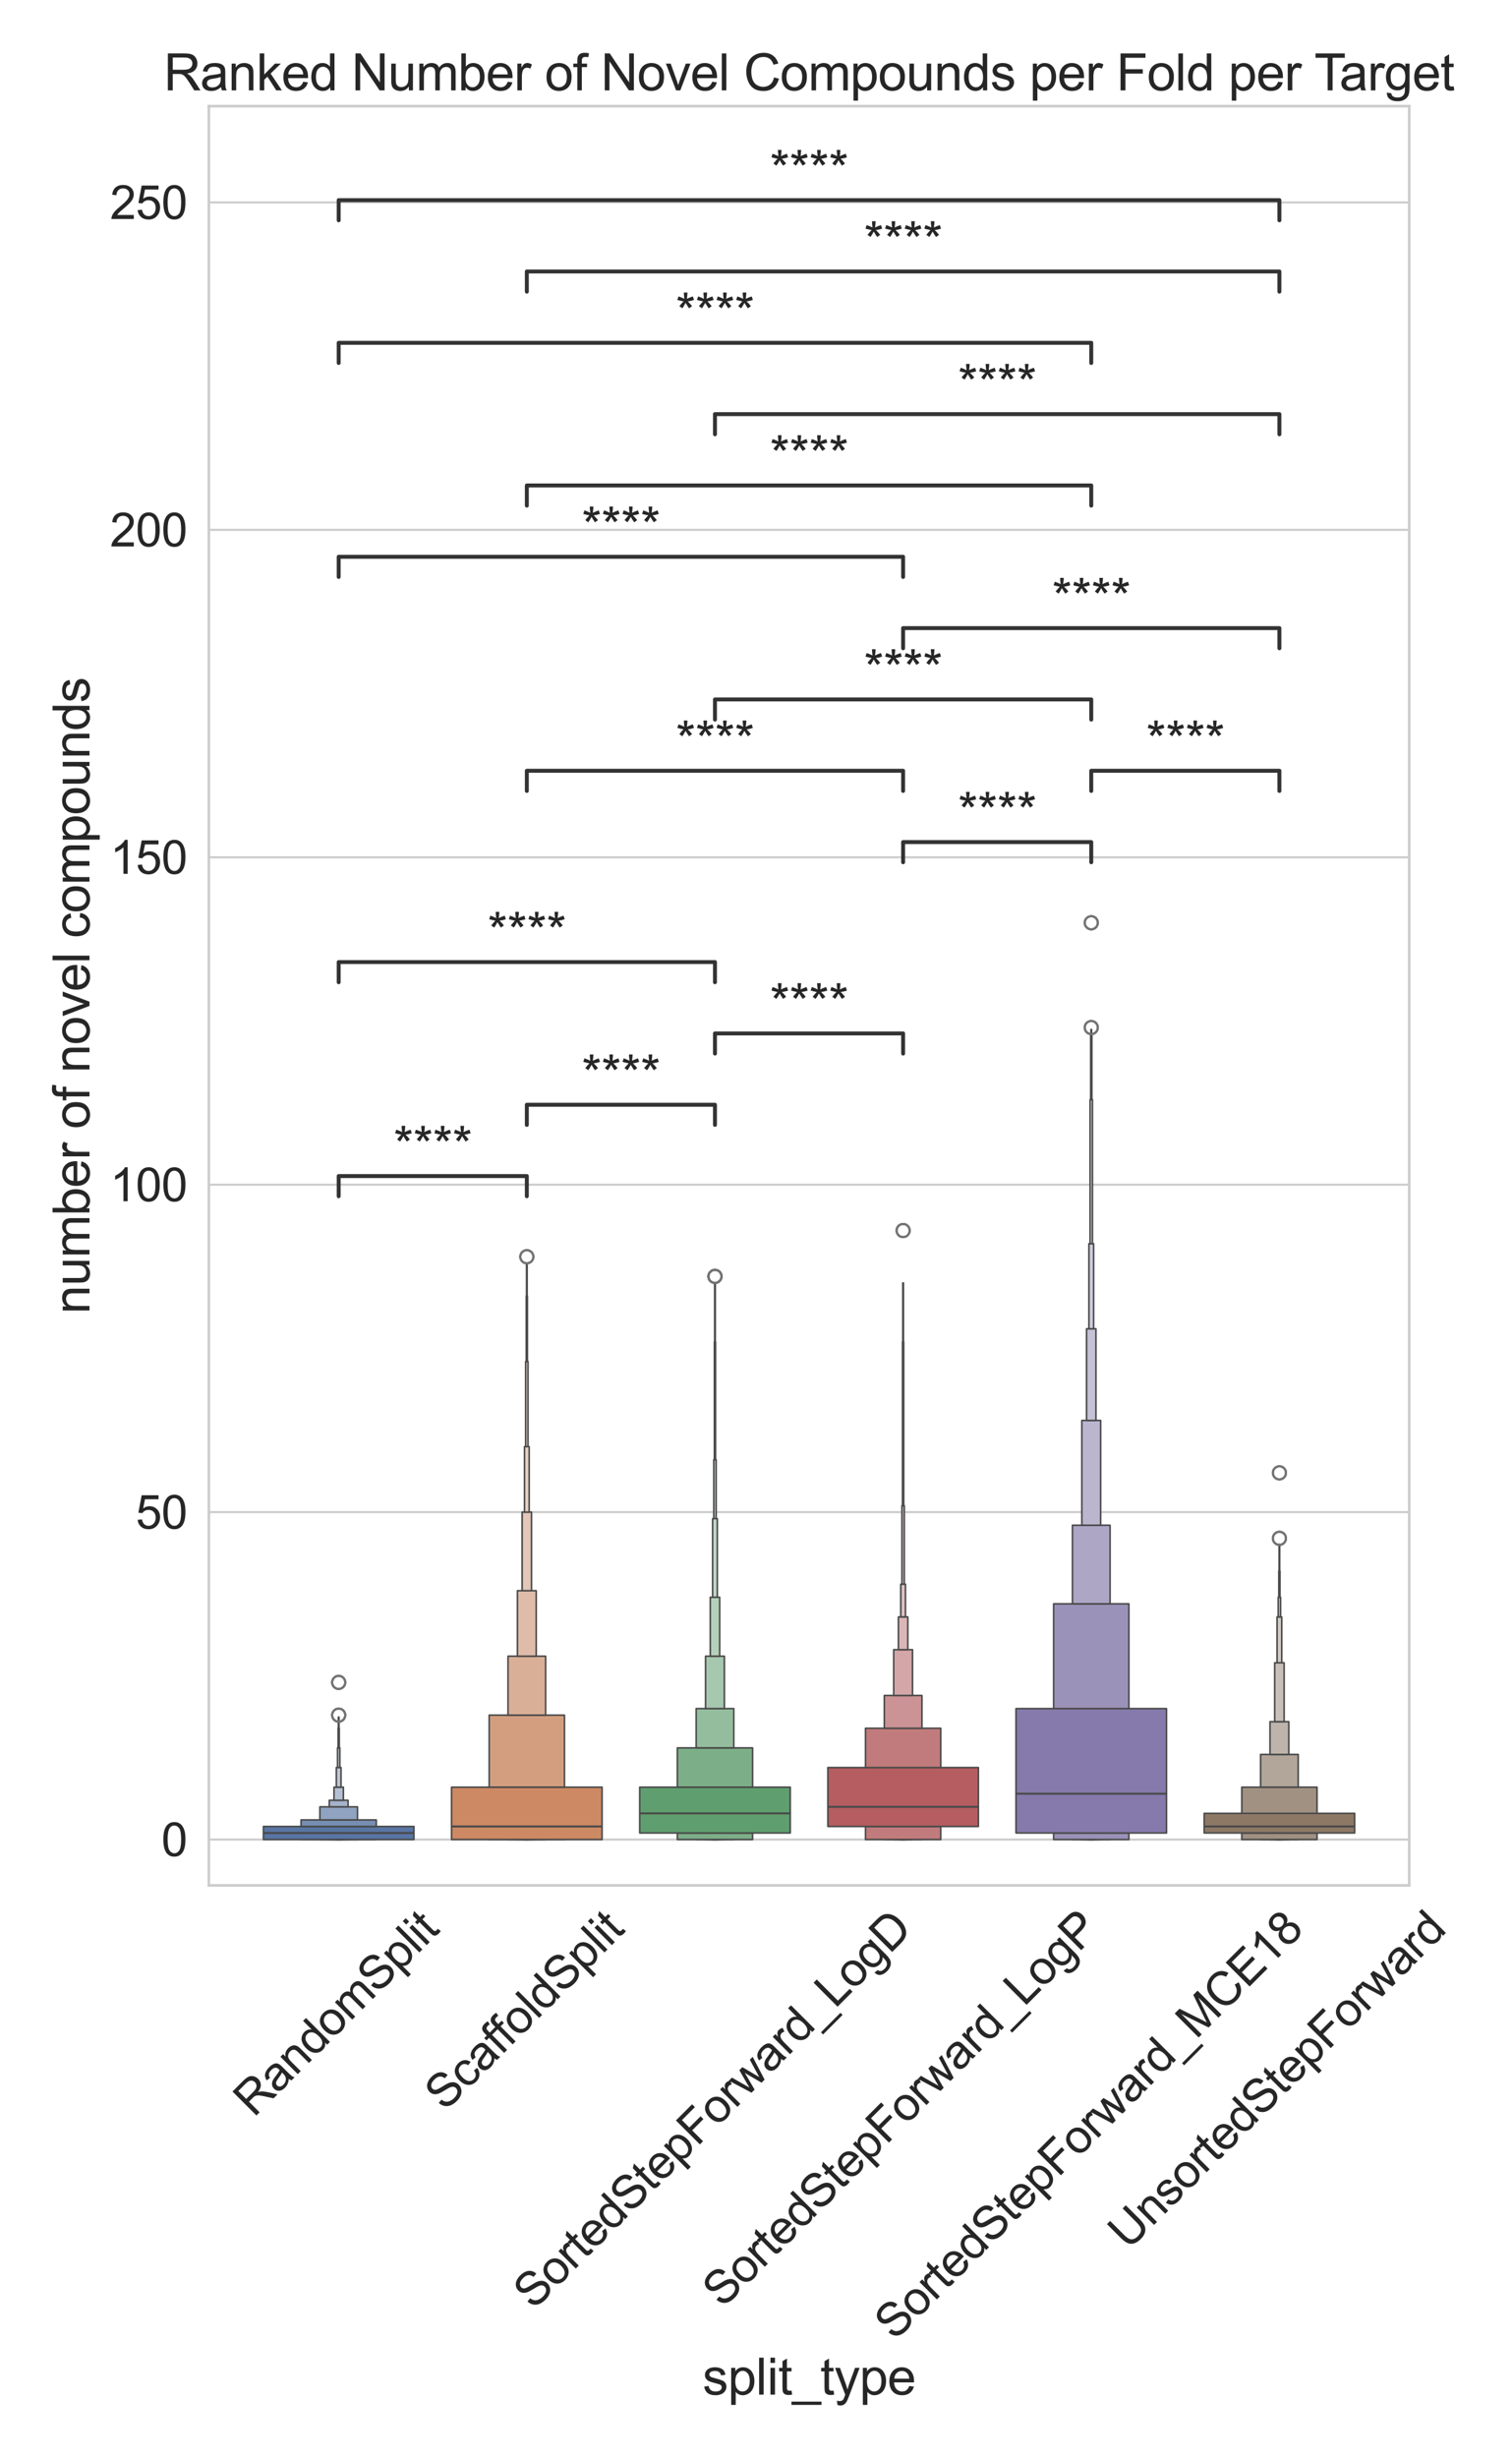 <?xml version="1.0" encoding="utf-8" standalone="no"?>
<!DOCTYPE svg PUBLIC "-//W3C//DTD SVG 1.1//EN"
  "http://www.w3.org/Graphics/SVG/1.1/DTD/svg11.dtd">
<svg xmlns:xlink="http://www.w3.org/1999/xlink" width="576pt" height="936pt" viewBox="0 0 576 936" xmlns="http://www.w3.org/2000/svg" version="1.1">
 <defs>
  <style type="text/css">*{stroke-linejoin: round; stroke-linecap: butt}</style>
 </defs>
 <g id="figure_1">
  <g id="patch_1">
   <path d="M 0 936 
L 576 936 
L 576 0 
L 0 0 
z
" style="fill: #ffffff"/>
  </g>
  <g id="axes_1">
   <g id="patch_2">
    <path d="M 79.566 717.866 
L 536.848 717.866 
L 536.848 40.416 
L 79.566 40.416 
z
" style="fill: #ffffff"/>
   </g>
   <g id="matplotlib.axis_1">
    <g id="xtick_1">
     <g id="text_1">
      <!-- RandomSplit -->
      <g style="fill: #262626" transform="translate(96.691 806.472) rotate(-45) scale(0.176 -0.176)">
       <defs>
        <path id="ArialMT-52" d="M 503 0 
L 503 4581 
L 2534 4581 
Q 3147 4581 3465 4457 
Q 3784 4334 3975 4021 
Q 4166 3709 4166 3331 
Q 4166 2844 3850 2509 
Q 3534 2175 2875 2084 
Q 3116 1969 3241 1856 
Q 3506 1613 3744 1247 
L 4541 0 
L 3778 0 
L 3172 953 
Q 2906 1366 2734 1584 
Q 2563 1803 2427 1890 
Q 2291 1978 2150 2013 
Q 2047 2034 1813 2034 
L 1109 2034 
L 1109 0 
L 503 0 
z
M 1109 2559 
L 2413 2559 
Q 2828 2559 3062 2645 
Q 3297 2731 3419 2920 
Q 3541 3109 3541 3331 
Q 3541 3656 3305 3865 
Q 3069 4075 2559 4075 
L 1109 4075 
L 1109 2559 
z
" transform="scale(0.016)"/>
        <path id="ArialMT-61" d="M 2588 409 
Q 2275 144 1986 34 
Q 1697 -75 1366 -75 
Q 819 -75 525 192 
Q 231 459 231 875 
Q 231 1119 342 1320 
Q 453 1522 633 1644 
Q 813 1766 1038 1828 
Q 1203 1872 1538 1913 
Q 2219 1994 2541 2106 
Q 2544 2222 2544 2253 
Q 2544 2597 2384 2738 
Q 2169 2928 1744 2928 
Q 1347 2928 1158 2789 
Q 969 2650 878 2297 
L 328 2372 
Q 403 2725 575 2942 
Q 747 3159 1072 3276 
Q 1397 3394 1825 3394 
Q 2250 3394 2515 3294 
Q 2781 3194 2906 3042 
Q 3031 2891 3081 2659 
Q 3109 2516 3109 2141 
L 3109 1391 
Q 3109 606 3145 398 
Q 3181 191 3288 0 
L 2700 0 
Q 2613 175 2588 409 
z
M 2541 1666 
Q 2234 1541 1622 1453 
Q 1275 1403 1131 1340 
Q 988 1278 909 1158 
Q 831 1038 831 891 
Q 831 666 1001 516 
Q 1172 366 1500 366 
Q 1825 366 2078 508 
Q 2331 650 2450 897 
Q 2541 1088 2541 1459 
L 2541 1666 
z
" transform="scale(0.016)"/>
        <path id="ArialMT-6e" d="M 422 0 
L 422 3319 
L 928 3319 
L 928 2847 
Q 1294 3394 1984 3394 
Q 2284 3394 2536 3286 
Q 2788 3178 2913 3003 
Q 3038 2828 3088 2588 
Q 3119 2431 3119 2041 
L 3119 0 
L 2556 0 
L 2556 2019 
Q 2556 2363 2490 2533 
Q 2425 2703 2258 2804 
Q 2091 2906 1866 2906 
Q 1506 2906 1245 2678 
Q 984 2450 984 1813 
L 984 0 
L 422 0 
z
" transform="scale(0.016)"/>
        <path id="ArialMT-64" d="M 2575 0 
L 2575 419 
Q 2259 -75 1647 -75 
Q 1250 -75 917 144 
Q 584 363 401 755 
Q 219 1147 219 1656 
Q 219 2153 384 2558 
Q 550 2963 881 3178 
Q 1213 3394 1622 3394 
Q 1922 3394 2156 3267 
Q 2391 3141 2538 2938 
L 2538 4581 
L 3097 4581 
L 3097 0 
L 2575 0 
z
M 797 1656 
Q 797 1019 1065 703 
Q 1334 388 1700 388 
Q 2069 388 2326 689 
Q 2584 991 2584 1609 
Q 2584 2291 2321 2609 
Q 2059 2928 1675 2928 
Q 1300 2928 1048 2622 
Q 797 2316 797 1656 
z
" transform="scale(0.016)"/>
        <path id="ArialMT-6f" d="M 213 1659 
Q 213 2581 725 3025 
Q 1153 3394 1769 3394 
Q 2453 3394 2887 2945 
Q 3322 2497 3322 1706 
Q 3322 1066 3130 698 
Q 2938 331 2570 128 
Q 2203 -75 1769 -75 
Q 1072 -75 642 372 
Q 213 819 213 1659 
z
M 791 1659 
Q 791 1022 1069 705 
Q 1347 388 1769 388 
Q 2188 388 2466 706 
Q 2744 1025 2744 1678 
Q 2744 2294 2464 2611 
Q 2184 2928 1769 2928 
Q 1347 2928 1069 2612 
Q 791 2297 791 1659 
z
" transform="scale(0.016)"/>
        <path id="ArialMT-6d" d="M 422 0 
L 422 3319 
L 925 3319 
L 925 2853 
Q 1081 3097 1340 3245 
Q 1600 3394 1931 3394 
Q 2300 3394 2536 3241 
Q 2772 3088 2869 2813 
Q 3263 3394 3894 3394 
Q 4388 3394 4653 3120 
Q 4919 2847 4919 2278 
L 4919 0 
L 4359 0 
L 4359 2091 
Q 4359 2428 4304 2576 
Q 4250 2725 4106 2815 
Q 3963 2906 3769 2906 
Q 3419 2906 3187 2673 
Q 2956 2441 2956 1928 
L 2956 0 
L 2394 0 
L 2394 2156 
Q 2394 2531 2256 2718 
Q 2119 2906 1806 2906 
Q 1569 2906 1367 2781 
Q 1166 2656 1075 2415 
Q 984 2175 984 1722 
L 984 0 
L 422 0 
z
" transform="scale(0.016)"/>
        <path id="ArialMT-53" d="M 288 1472 
L 859 1522 
Q 900 1178 1048 958 
Q 1197 738 1509 602 
Q 1822 466 2213 466 
Q 2559 466 2825 569 
Q 3091 672 3220 851 
Q 3350 1031 3350 1244 
Q 3350 1459 3225 1620 
Q 3100 1781 2813 1891 
Q 2628 1963 1997 2114 
Q 1366 2266 1113 2400 
Q 784 2572 623 2826 
Q 463 3081 463 3397 
Q 463 3744 659 4045 
Q 856 4347 1234 4503 
Q 1613 4659 2075 4659 
Q 2584 4659 2973 4495 
Q 3363 4331 3572 4012 
Q 3781 3694 3797 3291 
L 3216 3247 
Q 3169 3681 2898 3903 
Q 2628 4125 2100 4125 
Q 1550 4125 1298 3923 
Q 1047 3722 1047 3438 
Q 1047 3191 1225 3031 
Q 1400 2872 2139 2705 
Q 2878 2538 3153 2413 
Q 3553 2228 3743 1945 
Q 3934 1663 3934 1294 
Q 3934 928 3725 604 
Q 3516 281 3123 101 
Q 2731 -78 2241 -78 
Q 1619 -78 1198 103 
Q 778 284 539 648 
Q 300 1013 288 1472 
z
" transform="scale(0.016)"/>
        <path id="ArialMT-70" d="M 422 -1272 
L 422 3319 
L 934 3319 
L 934 2888 
Q 1116 3141 1344 3267 
Q 1572 3394 1897 3394 
Q 2322 3394 2647 3175 
Q 2972 2956 3137 2557 
Q 3303 2159 3303 1684 
Q 3303 1175 3120 767 
Q 2938 359 2589 142 
Q 2241 -75 1856 -75 
Q 1575 -75 1351 44 
Q 1128 163 984 344 
L 984 -1272 
L 422 -1272 
z
M 931 1641 
Q 931 1000 1190 694 
Q 1450 388 1819 388 
Q 2194 388 2461 705 
Q 2728 1022 2728 1688 
Q 2728 2322 2467 2637 
Q 2206 2953 1844 2953 
Q 1484 2953 1207 2617 
Q 931 2281 931 1641 
z
" transform="scale(0.016)"/>
        <path id="ArialMT-6c" d="M 409 0 
L 409 4581 
L 972 4581 
L 972 0 
L 409 0 
z
" transform="scale(0.016)"/>
        <path id="ArialMT-69" d="M 425 3934 
L 425 4581 
L 988 4581 
L 988 3934 
L 425 3934 
z
M 425 0 
L 425 3319 
L 988 3319 
L 988 0 
L 425 0 
z
" transform="scale(0.016)"/>
        <path id="ArialMT-74" d="M 1650 503 
L 1731 6 
Q 1494 -44 1306 -44 
Q 1000 -44 831 53 
Q 663 150 594 308 
Q 525 466 525 972 
L 525 2881 
L 113 2881 
L 113 3319 
L 525 3319 
L 525 4141 
L 1084 4478 
L 1084 3319 
L 1650 3319 
L 1650 2881 
L 1084 2881 
L 1084 941 
Q 1084 700 1114 631 
Q 1144 563 1211 522 
Q 1278 481 1403 481 
Q 1497 481 1650 503 
z
" transform="scale(0.016)"/>
       </defs>
       <use xlink:href="#ArialMT-52"/>
       <use xlink:href="#ArialMT-61" transform="translate(72.217 0)"/>
       <use xlink:href="#ArialMT-6e" transform="translate(127.832 0)"/>
       <use xlink:href="#ArialMT-64" transform="translate(183.447 0)"/>
       <use xlink:href="#ArialMT-6f" transform="translate(239.062 0)"/>
       <use xlink:href="#ArialMT-6d" transform="translate(294.678 0)"/>
       <use xlink:href="#ArialMT-53" transform="translate(377.979 0)"/>
       <use xlink:href="#ArialMT-70" transform="translate(444.678 0)"/>
       <use xlink:href="#ArialMT-6c" transform="translate(500.293 0)"/>
       <use xlink:href="#ArialMT-69" transform="translate(522.51 0)"/>
       <use xlink:href="#ArialMT-74" transform="translate(544.727 0)"/>
      </g>
     </g>
    </g>
    <g id="xtick_2">
     <g id="text_2">
      <!-- ScaffoldSplit -->
      <g style="fill: #262626" transform="translate(169.51 804.183) rotate(-45) scale(0.176 -0.176)">
       <defs>
        <path id="ArialMT-63" d="M 2588 1216 
L 3141 1144 
Q 3050 572 2676 248 
Q 2303 -75 1759 -75 
Q 1078 -75 664 370 
Q 250 816 250 1647 
Q 250 2184 428 2587 
Q 606 2991 970 3192 
Q 1334 3394 1763 3394 
Q 2303 3394 2647 3120 
Q 2991 2847 3088 2344 
L 2541 2259 
Q 2463 2594 2264 2762 
Q 2066 2931 1784 2931 
Q 1359 2931 1093 2626 
Q 828 2322 828 1663 
Q 828 994 1084 691 
Q 1341 388 1753 388 
Q 2084 388 2306 591 
Q 2528 794 2588 1216 
z
" transform="scale(0.016)"/>
        <path id="ArialMT-66" d="M 556 0 
L 556 2881 
L 59 2881 
L 59 3319 
L 556 3319 
L 556 3672 
Q 556 4006 616 4169 
Q 697 4388 901 4523 
Q 1106 4659 1475 4659 
Q 1713 4659 2000 4603 
L 1916 4113 
Q 1741 4144 1584 4144 
Q 1328 4144 1222 4034 
Q 1116 3925 1116 3625 
L 1116 3319 
L 1763 3319 
L 1763 2881 
L 1116 2881 
L 1116 0 
L 556 0 
z
" transform="scale(0.016)"/>
       </defs>
       <use xlink:href="#ArialMT-53"/>
       <use xlink:href="#ArialMT-63" transform="translate(66.699 0)"/>
       <use xlink:href="#ArialMT-61" transform="translate(116.699 0)"/>
       <use xlink:href="#ArialMT-66" transform="translate(172.314 0)"/>
       <use xlink:href="#ArialMT-66" transform="translate(198.348 0)"/>
       <use xlink:href="#ArialMT-6f" transform="translate(226.131 0)"/>
       <use xlink:href="#ArialMT-6c" transform="translate(281.746 0)"/>
       <use xlink:href="#ArialMT-64" transform="translate(303.963 0)"/>
       <use xlink:href="#ArialMT-53" transform="translate(359.578 0)"/>
       <use xlink:href="#ArialMT-70" transform="translate(426.277 0)"/>
       <use xlink:href="#ArialMT-6c" transform="translate(481.893 0)"/>
       <use xlink:href="#ArialMT-69" transform="translate(504.109 0)"/>
       <use xlink:href="#ArialMT-74" transform="translate(526.326 0)"/>
      </g>
     </g>
    </g>
    <g id="xtick_3">
     <g id="text_3">
      <!-- SortedStepForward_LogD -->
      <g style="fill: #262626" transform="translate(203.304 879.799) rotate(-45) scale(0.176 -0.176)">
       <defs>
        <path id="ArialMT-72" d="M 416 0 
L 416 3319 
L 922 3319 
L 922 2816 
Q 1116 3169 1280 3281 
Q 1444 3394 1641 3394 
Q 1925 3394 2219 3213 
L 2025 2691 
Q 1819 2813 1613 2813 
Q 1428 2813 1281 2702 
Q 1134 2591 1072 2394 
Q 978 2094 978 1738 
L 978 0 
L 416 0 
z
" transform="scale(0.016)"/>
        <path id="ArialMT-65" d="M 2694 1069 
L 3275 997 
Q 3138 488 2766 206 
Q 2394 -75 1816 -75 
Q 1088 -75 661 373 
Q 234 822 234 1631 
Q 234 2469 665 2931 
Q 1097 3394 1784 3394 
Q 2450 3394 2872 2941 
Q 3294 2488 3294 1666 
Q 3294 1616 3291 1516 
L 816 1516 
Q 847 969 1125 678 
Q 1403 388 1819 388 
Q 2128 388 2347 550 
Q 2566 713 2694 1069 
z
M 847 1978 
L 2700 1978 
Q 2663 2397 2488 2606 
Q 2219 2931 1791 2931 
Q 1403 2931 1139 2672 
Q 875 2413 847 1978 
z
" transform="scale(0.016)"/>
        <path id="ArialMT-46" d="M 525 0 
L 525 4581 
L 3616 4581 
L 3616 4041 
L 1131 4041 
L 1131 2622 
L 3281 2622 
L 3281 2081 
L 1131 2081 
L 1131 0 
L 525 0 
z
" transform="scale(0.016)"/>
        <path id="ArialMT-77" d="M 1034 0 
L 19 3319 
L 600 3319 
L 1128 1403 
L 1325 691 
Q 1338 744 1497 1375 
L 2025 3319 
L 2603 3319 
L 3100 1394 
L 3266 759 
L 3456 1400 
L 4025 3319 
L 4572 3319 
L 3534 0 
L 2950 0 
L 2422 1988 
L 2294 2553 
L 1622 0 
L 1034 0 
z
" transform="scale(0.016)"/>
        <path id="ArialMT-5f" d="M -97 -1272 
L -97 -866 
L 3631 -866 
L 3631 -1272 
L -97 -1272 
z
" transform="scale(0.016)"/>
        <path id="ArialMT-4c" d="M 469 0 
L 469 4581 
L 1075 4581 
L 1075 541 
L 3331 541 
L 3331 0 
L 469 0 
z
" transform="scale(0.016)"/>
        <path id="ArialMT-67" d="M 319 -275 
L 866 -356 
Q 900 -609 1056 -725 
Q 1266 -881 1628 -881 
Q 2019 -881 2231 -725 
Q 2444 -569 2519 -288 
Q 2563 -116 2559 434 
Q 2191 0 1641 0 
Q 956 0 581 494 
Q 206 988 206 1678 
Q 206 2153 378 2554 
Q 550 2956 876 3175 
Q 1203 3394 1644 3394 
Q 2231 3394 2613 2919 
L 2613 3319 
L 3131 3319 
L 3131 450 
Q 3131 -325 2973 -648 
Q 2816 -972 2473 -1159 
Q 2131 -1347 1631 -1347 
Q 1038 -1347 672 -1080 
Q 306 -813 319 -275 
z
M 784 1719 
Q 784 1066 1043 766 
Q 1303 466 1694 466 
Q 2081 466 2343 764 
Q 2606 1063 2606 1700 
Q 2606 2309 2336 2618 
Q 2066 2928 1684 2928 
Q 1309 2928 1046 2623 
Q 784 2319 784 1719 
z
" transform="scale(0.016)"/>
        <path id="ArialMT-44" d="M 494 0 
L 494 4581 
L 2072 4581 
Q 2606 4581 2888 4516 
Q 3281 4425 3559 4188 
Q 3922 3881 4101 3404 
Q 4281 2928 4281 2316 
Q 4281 1794 4159 1391 
Q 4038 988 3847 723 
Q 3656 459 3429 307 
Q 3203 156 2883 78 
Q 2563 0 2147 0 
L 494 0 
z
M 1100 541 
L 2078 541 
Q 2531 541 2789 625 
Q 3047 709 3200 863 
Q 3416 1078 3536 1442 
Q 3656 1806 3656 2325 
Q 3656 3044 3420 3430 
Q 3184 3816 2847 3947 
Q 2603 4041 2063 4041 
L 1100 4041 
L 1100 541 
z
" transform="scale(0.016)"/>
       </defs>
       <use xlink:href="#ArialMT-53"/>
       <use xlink:href="#ArialMT-6f" transform="translate(66.699 0)"/>
       <use xlink:href="#ArialMT-72" transform="translate(122.314 0)"/>
       <use xlink:href="#ArialMT-74" transform="translate(155.615 0)"/>
       <use xlink:href="#ArialMT-65" transform="translate(183.398 0)"/>
       <use xlink:href="#ArialMT-64" transform="translate(239.014 0)"/>
       <use xlink:href="#ArialMT-53" transform="translate(294.629 0)"/>
       <use xlink:href="#ArialMT-74" transform="translate(361.328 0)"/>
       <use xlink:href="#ArialMT-65" transform="translate(389.111 0)"/>
       <use xlink:href="#ArialMT-70" transform="translate(444.727 0)"/>
       <use xlink:href="#ArialMT-46" transform="translate(500.342 0)"/>
       <use xlink:href="#ArialMT-6f" transform="translate(561.426 0)"/>
       <use xlink:href="#ArialMT-72" transform="translate(617.041 0)"/>
       <use xlink:href="#ArialMT-77" transform="translate(650.342 0)"/>
       <use xlink:href="#ArialMT-61" transform="translate(722.559 0)"/>
       <use xlink:href="#ArialMT-72" transform="translate(778.174 0)"/>
       <use xlink:href="#ArialMT-64" transform="translate(811.475 0)"/>
       <use xlink:href="#ArialMT-5f" transform="translate(867.09 0)"/>
       <use xlink:href="#ArialMT-4c" transform="translate(922.705 0)"/>
       <use xlink:href="#ArialMT-6f" transform="translate(978.32 0)"/>
       <use xlink:href="#ArialMT-67" transform="translate(1033.936 0)"/>
       <use xlink:href="#ArialMT-44" transform="translate(1089.551 0)"/>
      </g>
     </g>
    </g>
    <g id="xtick_4">
     <g id="text_4">
      <!-- SortedStepForward_LogP -->
      <g style="fill: #262626" transform="translate(275.321 879.112) rotate(-45) scale(0.176 -0.176)">
       <defs>
        <path id="ArialMT-50" d="M 494 0 
L 494 4581 
L 2222 4581 
Q 2678 4581 2919 4538 
Q 3256 4481 3484 4323 
Q 3713 4166 3852 3881 
Q 3991 3597 3991 3256 
Q 3991 2672 3619 2267 
Q 3247 1863 2275 1863 
L 1100 1863 
L 1100 0 
L 494 0 
z
M 1100 2403 
L 2284 2403 
Q 2872 2403 3119 2622 
Q 3366 2841 3366 3238 
Q 3366 3525 3220 3729 
Q 3075 3934 2838 4000 
Q 2684 4041 2272 4041 
L 1100 4041 
L 1100 2403 
z
" transform="scale(0.016)"/>
       </defs>
       <use xlink:href="#ArialMT-53"/>
       <use xlink:href="#ArialMT-6f" transform="translate(66.699 0)"/>
       <use xlink:href="#ArialMT-72" transform="translate(122.314 0)"/>
       <use xlink:href="#ArialMT-74" transform="translate(155.615 0)"/>
       <use xlink:href="#ArialMT-65" transform="translate(183.398 0)"/>
       <use xlink:href="#ArialMT-64" transform="translate(239.014 0)"/>
       <use xlink:href="#ArialMT-53" transform="translate(294.629 0)"/>
       <use xlink:href="#ArialMT-74" transform="translate(361.328 0)"/>
       <use xlink:href="#ArialMT-65" transform="translate(389.111 0)"/>
       <use xlink:href="#ArialMT-70" transform="translate(444.727 0)"/>
       <use xlink:href="#ArialMT-46" transform="translate(500.342 0)"/>
       <use xlink:href="#ArialMT-6f" transform="translate(561.426 0)"/>
       <use xlink:href="#ArialMT-72" transform="translate(617.041 0)"/>
       <use xlink:href="#ArialMT-77" transform="translate(650.342 0)"/>
       <use xlink:href="#ArialMT-61" transform="translate(722.559 0)"/>
       <use xlink:href="#ArialMT-72" transform="translate(778.174 0)"/>
       <use xlink:href="#ArialMT-64" transform="translate(811.475 0)"/>
       <use xlink:href="#ArialMT-5f" transform="translate(867.09 0)"/>
       <use xlink:href="#ArialMT-4c" transform="translate(922.705 0)"/>
       <use xlink:href="#ArialMT-6f" transform="translate(978.32 0)"/>
       <use xlink:href="#ArialMT-67" transform="translate(1033.936 0)"/>
       <use xlink:href="#ArialMT-50" transform="translate(1089.551 0)"/>
      </g>
     </g>
    </g>
    <g id="xtick_5">
     <g id="text_5">
      <!-- SortedStepForward_MCE18 -->
      <g style="fill: #262626" transform="translate(340.852 891.546) rotate(-45) scale(0.176 -0.176)">
       <defs>
        <path id="ArialMT-4d" d="M 475 0 
L 475 4581 
L 1388 4581 
L 2472 1338 
Q 2622 884 2691 659 
Q 2769 909 2934 1394 
L 4031 4581 
L 4847 4581 
L 4847 0 
L 4263 0 
L 4263 3834 
L 2931 0 
L 2384 0 
L 1059 3900 
L 1059 0 
L 475 0 
z
" transform="scale(0.016)"/>
        <path id="ArialMT-43" d="M 3763 1606 
L 4369 1453 
Q 4178 706 3683 314 
Q 3188 -78 2472 -78 
Q 1731 -78 1267 223 
Q 803 525 561 1097 
Q 319 1669 319 2325 
Q 319 3041 592 3573 
Q 866 4106 1370 4382 
Q 1875 4659 2481 4659 
Q 3169 4659 3637 4309 
Q 4106 3959 4291 3325 
L 3694 3184 
Q 3534 3684 3231 3912 
Q 2928 4141 2469 4141 
Q 1941 4141 1586 3887 
Q 1231 3634 1087 3207 
Q 944 2781 944 2328 
Q 944 1744 1114 1308 
Q 1284 872 1643 656 
Q 2003 441 2422 441 
Q 2931 441 3284 734 
Q 3638 1028 3763 1606 
z
" transform="scale(0.016)"/>
        <path id="ArialMT-45" d="M 506 0 
L 506 4581 
L 3819 4581 
L 3819 4041 
L 1113 4041 
L 1113 2638 
L 3647 2638 
L 3647 2100 
L 1113 2100 
L 1113 541 
L 3925 541 
L 3925 0 
L 506 0 
z
" transform="scale(0.016)"/>
        <path id="ArialMT-31" d="M 2384 0 
L 1822 0 
L 1822 3584 
Q 1619 3391 1289 3197 
Q 959 3003 697 2906 
L 697 3450 
Q 1169 3672 1522 3987 
Q 1875 4303 2022 4600 
L 2384 4600 
L 2384 0 
z
" transform="scale(0.016)"/>
        <path id="ArialMT-38" d="M 1131 2484 
Q 781 2613 612 2850 
Q 444 3088 444 3419 
Q 444 3919 803 4259 
Q 1163 4600 1759 4600 
Q 2359 4600 2725 4251 
Q 3091 3903 3091 3403 
Q 3091 3084 2923 2848 
Q 2756 2613 2416 2484 
Q 2838 2347 3058 2040 
Q 3278 1734 3278 1309 
Q 3278 722 2862 322 
Q 2447 -78 1769 -78 
Q 1091 -78 675 323 
Q 259 725 259 1325 
Q 259 1772 486 2073 
Q 713 2375 1131 2484 
z
M 1019 3438 
Q 1019 3113 1228 2906 
Q 1438 2700 1772 2700 
Q 2097 2700 2305 2904 
Q 2513 3109 2513 3406 
Q 2513 3716 2298 3927 
Q 2084 4138 1766 4138 
Q 1444 4138 1231 3931 
Q 1019 3725 1019 3438 
z
M 838 1322 
Q 838 1081 952 856 
Q 1066 631 1291 507 
Q 1516 384 1775 384 
Q 2178 384 2440 643 
Q 2703 903 2703 1303 
Q 2703 1709 2433 1975 
Q 2163 2241 1756 2241 
Q 1359 2241 1098 1978 
Q 838 1716 838 1322 
z
" transform="scale(0.016)"/>
       </defs>
       <use xlink:href="#ArialMT-53"/>
       <use xlink:href="#ArialMT-6f" transform="translate(66.699 0)"/>
       <use xlink:href="#ArialMT-72" transform="translate(122.314 0)"/>
       <use xlink:href="#ArialMT-74" transform="translate(155.615 0)"/>
       <use xlink:href="#ArialMT-65" transform="translate(183.398 0)"/>
       <use xlink:href="#ArialMT-64" transform="translate(239.014 0)"/>
       <use xlink:href="#ArialMT-53" transform="translate(294.629 0)"/>
       <use xlink:href="#ArialMT-74" transform="translate(361.328 0)"/>
       <use xlink:href="#ArialMT-65" transform="translate(389.111 0)"/>
       <use xlink:href="#ArialMT-70" transform="translate(444.727 0)"/>
       <use xlink:href="#ArialMT-46" transform="translate(500.342 0)"/>
       <use xlink:href="#ArialMT-6f" transform="translate(561.426 0)"/>
       <use xlink:href="#ArialMT-72" transform="translate(617.041 0)"/>
       <use xlink:href="#ArialMT-77" transform="translate(650.342 0)"/>
       <use xlink:href="#ArialMT-61" transform="translate(722.559 0)"/>
       <use xlink:href="#ArialMT-72" transform="translate(778.174 0)"/>
       <use xlink:href="#ArialMT-64" transform="translate(811.475 0)"/>
       <use xlink:href="#ArialMT-5f" transform="translate(867.09 0)"/>
       <use xlink:href="#ArialMT-4d" transform="translate(922.705 0)"/>
       <use xlink:href="#ArialMT-43" transform="translate(1006.006 0)"/>
       <use xlink:href="#ArialMT-45" transform="translate(1078.223 0)"/>
       <use xlink:href="#ArialMT-31" transform="translate(1144.922 0)"/>
       <use xlink:href="#ArialMT-38" transform="translate(1200.537 0)"/>
      </g>
     </g>
    </g>
    <g id="xtick_6">
     <g id="text_6">
      <!-- UnsortedStepForward -->
      <g style="fill: #262626" transform="translate(429.82 856.958) rotate(-45) scale(0.176 -0.176)">
       <defs>
        <path id="ArialMT-55" d="M 3500 4581 
L 4106 4581 
L 4106 1934 
Q 4106 1244 3950 837 
Q 3794 431 3386 176 
Q 2978 -78 2316 -78 
Q 1672 -78 1262 144 
Q 853 366 678 786 
Q 503 1206 503 1934 
L 503 4581 
L 1109 4581 
L 1109 1938 
Q 1109 1341 1220 1058 
Q 1331 775 1601 622 
Q 1872 469 2263 469 
Q 2931 469 3215 772 
Q 3500 1075 3500 1938 
L 3500 4581 
z
" transform="scale(0.016)"/>
        <path id="ArialMT-73" d="M 197 991 
L 753 1078 
Q 800 744 1014 566 
Q 1228 388 1613 388 
Q 2000 388 2187 545 
Q 2375 703 2375 916 
Q 2375 1106 2209 1216 
Q 2094 1291 1634 1406 
Q 1016 1563 777 1677 
Q 538 1791 414 1992 
Q 291 2194 291 2438 
Q 291 2659 392 2848 
Q 494 3038 669 3163 
Q 800 3259 1026 3326 
Q 1253 3394 1513 3394 
Q 1903 3394 2198 3281 
Q 2494 3169 2634 2976 
Q 2775 2784 2828 2463 
L 2278 2388 
Q 2241 2644 2061 2787 
Q 1881 2931 1553 2931 
Q 1166 2931 1000 2803 
Q 834 2675 834 2503 
Q 834 2394 903 2306 
Q 972 2216 1119 2156 
Q 1203 2125 1616 2013 
Q 2213 1853 2448 1751 
Q 2684 1650 2818 1456 
Q 2953 1263 2953 975 
Q 2953 694 2789 445 
Q 2625 197 2315 61 
Q 2006 -75 1616 -75 
Q 969 -75 630 194 
Q 291 463 197 991 
z
" transform="scale(0.016)"/>
       </defs>
       <use xlink:href="#ArialMT-55"/>
       <use xlink:href="#ArialMT-6e" transform="translate(72.217 0)"/>
       <use xlink:href="#ArialMT-73" transform="translate(127.832 0)"/>
       <use xlink:href="#ArialMT-6f" transform="translate(177.832 0)"/>
       <use xlink:href="#ArialMT-72" transform="translate(233.447 0)"/>
       <use xlink:href="#ArialMT-74" transform="translate(266.748 0)"/>
       <use xlink:href="#ArialMT-65" transform="translate(294.531 0)"/>
       <use xlink:href="#ArialMT-64" transform="translate(350.146 0)"/>
       <use xlink:href="#ArialMT-53" transform="translate(405.762 0)"/>
       <use xlink:href="#ArialMT-74" transform="translate(472.461 0)"/>
       <use xlink:href="#ArialMT-65" transform="translate(500.244 0)"/>
       <use xlink:href="#ArialMT-70" transform="translate(555.859 0)"/>
       <use xlink:href="#ArialMT-46" transform="translate(611.475 0)"/>
       <use xlink:href="#ArialMT-6f" transform="translate(672.559 0)"/>
       <use xlink:href="#ArialMT-72" transform="translate(728.174 0)"/>
       <use xlink:href="#ArialMT-77" transform="translate(761.475 0)"/>
       <use xlink:href="#ArialMT-61" transform="translate(833.691 0)"/>
       <use xlink:href="#ArialMT-72" transform="translate(889.307 0)"/>
       <use xlink:href="#ArialMT-64" transform="translate(922.607 0)"/>
      </g>
     </g>
    </g>
    <g id="text_7">
     <!-- split_type -->
     <g style="fill: #262626" transform="translate(267.653 911.762) scale(0.192 -0.192)">
      <defs>
       <path id="ArialMT-79" d="M 397 -1278 
L 334 -750 
Q 519 -800 656 -800 
Q 844 -800 956 -737 
Q 1069 -675 1141 -563 
Q 1194 -478 1313 -144 
Q 1328 -97 1363 -6 
L 103 3319 
L 709 3319 
L 1400 1397 
Q 1534 1031 1641 628 
Q 1738 1016 1872 1384 
L 2581 3319 
L 3144 3319 
L 1881 -56 
Q 1678 -603 1566 -809 
Q 1416 -1088 1222 -1217 
Q 1028 -1347 759 -1347 
Q 597 -1347 397 -1278 
z
" transform="scale(0.016)"/>
      </defs>
      <use xlink:href="#ArialMT-73"/>
      <use xlink:href="#ArialMT-70" transform="translate(50 0)"/>
      <use xlink:href="#ArialMT-6c" transform="translate(105.615 0)"/>
      <use xlink:href="#ArialMT-69" transform="translate(127.832 0)"/>
      <use xlink:href="#ArialMT-74" transform="translate(150.049 0)"/>
      <use xlink:href="#ArialMT-5f" transform="translate(177.832 0)"/>
      <use xlink:href="#ArialMT-74" transform="translate(233.447 0)"/>
      <use xlink:href="#ArialMT-79" transform="translate(261.23 0)"/>
      <use xlink:href="#ArialMT-70" transform="translate(311.23 0)"/>
      <use xlink:href="#ArialMT-65" transform="translate(366.846 0)"/>
     </g>
    </g>
   </g>
   <g id="matplotlib.axis_2">
    <g id="ytick_1">
     <g id="line2d_1">
      <path d="M 79.566 700.413 
L 536.848 700.413 
" clip-path="url(#pdc707ab1fc)" style="fill: none; stroke: #cccccc; stroke-width: 0.8; stroke-linecap: round"/>
     </g>
     <g id="text_8">
      <!-- 0 -->
      <g style="fill: #262626" transform="translate(61.479 706.712) scale(0.176 -0.176)">
       <defs>
        <path id="ArialMT-30" d="M 266 2259 
Q 266 3072 433 3567 
Q 600 4063 929 4331 
Q 1259 4600 1759 4600 
Q 2128 4600 2406 4451 
Q 2684 4303 2865 4023 
Q 3047 3744 3150 3342 
Q 3253 2941 3253 2259 
Q 3253 1453 3087 958 
Q 2922 463 2592 192 
Q 2263 -78 1759 -78 
Q 1097 -78 719 397 
Q 266 969 266 2259 
z
M 844 2259 
Q 844 1131 1108 757 
Q 1372 384 1759 384 
Q 2147 384 2411 759 
Q 2675 1134 2675 2259 
Q 2675 3391 2411 3762 
Q 2147 4134 1753 4134 
Q 1366 4134 1134 3806 
Q 844 3388 844 2259 
z
" transform="scale(0.016)"/>
       </defs>
       <use xlink:href="#ArialMT-30"/>
      </g>
     </g>
    </g>
    <g id="ytick_2">
     <g id="line2d_2">
      <path d="M 79.566 575.746 
L 536.848 575.746 
" clip-path="url(#pdc707ab1fc)" style="fill: none; stroke: #cccccc; stroke-width: 0.8; stroke-linecap: round"/>
     </g>
     <g id="text_9">
      <!-- 50 -->
      <g style="fill: #262626" transform="translate(51.691 582.045) scale(0.176 -0.176)">
       <defs>
        <path id="ArialMT-35" d="M 266 1200 
L 856 1250 
Q 922 819 1161 601 
Q 1400 384 1738 384 
Q 2144 384 2425 690 
Q 2706 997 2706 1503 
Q 2706 1984 2436 2262 
Q 2166 2541 1728 2541 
Q 1456 2541 1237 2417 
Q 1019 2294 894 2097 
L 366 2166 
L 809 4519 
L 3088 4519 
L 3088 3981 
L 1259 3981 
L 1013 2750 
Q 1425 3038 1878 3038 
Q 2478 3038 2890 2622 
Q 3303 2206 3303 1553 
Q 3303 931 2941 478 
Q 2500 -78 1738 -78 
Q 1113 -78 717 272 
Q 322 622 266 1200 
z
" transform="scale(0.016)"/>
       </defs>
       <use xlink:href="#ArialMT-35"/>
       <use xlink:href="#ArialMT-30" transform="translate(55.615 0)"/>
      </g>
     </g>
    </g>
    <g id="ytick_3">
     <g id="line2d_3">
      <path d="M 79.566 451.079 
L 536.848 451.079 
" clip-path="url(#pdc707ab1fc)" style="fill: none; stroke: #cccccc; stroke-width: 0.8; stroke-linecap: round"/>
     </g>
     <g id="text_10">
      <!-- 100 -->
      <g style="fill: #262626" transform="translate(41.904 457.378) scale(0.176 -0.176)">
       <use xlink:href="#ArialMT-31"/>
       <use xlink:href="#ArialMT-30" transform="translate(55.615 0)"/>
       <use xlink:href="#ArialMT-30" transform="translate(111.23 0)"/>
      </g>
     </g>
    </g>
    <g id="ytick_4">
     <g id="line2d_4">
      <path d="M 79.566 326.412 
L 536.848 326.412 
" clip-path="url(#pdc707ab1fc)" style="fill: none; stroke: #cccccc; stroke-width: 0.8; stroke-linecap: round"/>
     </g>
     <g id="text_11">
      <!-- 150 -->
      <g style="fill: #262626" transform="translate(41.904 332.711) scale(0.176 -0.176)">
       <use xlink:href="#ArialMT-31"/>
       <use xlink:href="#ArialMT-35" transform="translate(55.615 0)"/>
       <use xlink:href="#ArialMT-30" transform="translate(111.23 0)"/>
      </g>
     </g>
    </g>
    <g id="ytick_5">
     <g id="line2d_5">
      <path d="M 79.566 201.745 
L 536.848 201.745 
" clip-path="url(#pdc707ab1fc)" style="fill: none; stroke: #cccccc; stroke-width: 0.8; stroke-linecap: round"/>
     </g>
     <g id="text_12">
      <!-- 200 -->
      <g style="fill: #262626" transform="translate(41.904 208.044) scale(0.176 -0.176)">
       <defs>
        <path id="ArialMT-32" d="M 3222 541 
L 3222 0 
L 194 0 
Q 188 203 259 391 
Q 375 700 629 1000 
Q 884 1300 1366 1694 
Q 2113 2306 2375 2664 
Q 2638 3022 2638 3341 
Q 2638 3675 2398 3904 
Q 2159 4134 1775 4134 
Q 1369 4134 1125 3890 
Q 881 3647 878 3216 
L 300 3275 
Q 359 3922 746 4261 
Q 1134 4600 1788 4600 
Q 2447 4600 2831 4234 
Q 3216 3869 3216 3328 
Q 3216 3053 3103 2787 
Q 2991 2522 2730 2228 
Q 2469 1934 1863 1422 
Q 1356 997 1212 845 
Q 1069 694 975 541 
L 3222 541 
z
" transform="scale(0.016)"/>
       </defs>
       <use xlink:href="#ArialMT-32"/>
       <use xlink:href="#ArialMT-30" transform="translate(55.615 0)"/>
       <use xlink:href="#ArialMT-30" transform="translate(111.23 0)"/>
      </g>
     </g>
    </g>
    <g id="ytick_6">
     <g id="line2d_6">
      <path d="M 79.566 77.078 
L 536.848 77.078 
" clip-path="url(#pdc707ab1fc)" style="fill: none; stroke: #cccccc; stroke-width: 0.8; stroke-linecap: round"/>
     </g>
     <g id="text_13">
      <!-- 250 -->
      <g style="fill: #262626" transform="translate(41.904 83.377) scale(0.176 -0.176)">
       <use xlink:href="#ArialMT-32"/>
       <use xlink:href="#ArialMT-35" transform="translate(55.615 0)"/>
       <use xlink:href="#ArialMT-30" transform="translate(111.23 0)"/>
      </g>
     </g>
    </g>
    <g id="text_14">
     <!-- number of novel compounds -->
     <g style="fill: #262626" transform="translate(34.088 500.271) rotate(-90) scale(0.192 -0.192)">
      <defs>
       <path id="ArialMT-75" d="M 2597 0 
L 2597 488 
Q 2209 -75 1544 -75 
Q 1250 -75 995 37 
Q 741 150 617 320 
Q 494 491 444 738 
Q 409 903 409 1263 
L 409 3319 
L 972 3319 
L 972 1478 
Q 972 1038 1006 884 
Q 1059 663 1231 536 
Q 1403 409 1656 409 
Q 1909 409 2131 539 
Q 2353 669 2445 892 
Q 2538 1116 2538 1541 
L 2538 3319 
L 3100 3319 
L 3100 0 
L 2597 0 
z
" transform="scale(0.016)"/>
       <path id="ArialMT-62" d="M 941 0 
L 419 0 
L 419 4581 
L 981 4581 
L 981 2947 
Q 1338 3394 1891 3394 
Q 2197 3394 2470 3270 
Q 2744 3147 2920 2923 
Q 3097 2700 3197 2384 
Q 3297 2069 3297 1709 
Q 3297 856 2875 390 
Q 2453 -75 1863 -75 
Q 1275 -75 941 416 
L 941 0 
z
M 934 1684 
Q 934 1088 1097 822 
Q 1363 388 1816 388 
Q 2184 388 2453 708 
Q 2722 1028 2722 1663 
Q 2722 2313 2464 2622 
Q 2206 2931 1841 2931 
Q 1472 2931 1203 2611 
Q 934 2291 934 1684 
z
" transform="scale(0.016)"/>
       <path id="ArialMT-20" transform="scale(0.016)"/>
       <path id="ArialMT-76" d="M 1344 0 
L 81 3319 
L 675 3319 
L 1388 1331 
Q 1503 1009 1600 663 
Q 1675 925 1809 1294 
L 2547 3319 
L 3125 3319 
L 1869 0 
L 1344 0 
z
" transform="scale(0.016)"/>
      </defs>
      <use xlink:href="#ArialMT-6e"/>
      <use xlink:href="#ArialMT-75" transform="translate(55.615 0)"/>
      <use xlink:href="#ArialMT-6d" transform="translate(111.23 0)"/>
      <use xlink:href="#ArialMT-62" transform="translate(194.531 0)"/>
      <use xlink:href="#ArialMT-65" transform="translate(250.146 0)"/>
      <use xlink:href="#ArialMT-72" transform="translate(305.762 0)"/>
      <use xlink:href="#ArialMT-20" transform="translate(339.062 0)"/>
      <use xlink:href="#ArialMT-6f" transform="translate(366.846 0)"/>
      <use xlink:href="#ArialMT-66" transform="translate(422.461 0)"/>
      <use xlink:href="#ArialMT-20" transform="translate(450.244 0)"/>
      <use xlink:href="#ArialMT-6e" transform="translate(478.027 0)"/>
      <use xlink:href="#ArialMT-6f" transform="translate(533.643 0)"/>
      <use xlink:href="#ArialMT-76" transform="translate(589.258 0)"/>
      <use xlink:href="#ArialMT-65" transform="translate(639.258 0)"/>
      <use xlink:href="#ArialMT-6c" transform="translate(694.873 0)"/>
      <use xlink:href="#ArialMT-20" transform="translate(717.09 0)"/>
      <use xlink:href="#ArialMT-63" transform="translate(744.873 0)"/>
      <use xlink:href="#ArialMT-6f" transform="translate(794.873 0)"/>
      <use xlink:href="#ArialMT-6d" transform="translate(850.488 0)"/>
      <use xlink:href="#ArialMT-70" transform="translate(933.789 0)"/>
      <use xlink:href="#ArialMT-6f" transform="translate(989.404 0)"/>
      <use xlink:href="#ArialMT-75" transform="translate(1045.02 0)"/>
      <use xlink:href="#ArialMT-6e" transform="translate(1100.635 0)"/>
      <use xlink:href="#ArialMT-64" transform="translate(1156.25 0)"/>
      <use xlink:href="#ArialMT-73" transform="translate(1211.865 0)"/>
     </g>
    </g>
   </g>
   <g id="PatchCollection_1">
    <path d="M 128.909 700.413 
L 129.133 700.413 
L 129.133 700.413 
L 128.909 700.413 
z
" clip-path="url(#pdc707ab1fc)" style="fill: #d8dde5; stroke: #494949; stroke-width: 0.6"/>
    <path d="M 128.797 700.413 
L 129.245 700.413 
L 129.245 700.413 
L 128.797 700.413 
z
" clip-path="url(#pdc707ab1fc)" style="fill: #d2d8e2; stroke: #494949; stroke-width: 0.6"/>
    <path d="M 128.573 700.413 
L 129.469 700.413 
L 129.469 700.413 
L 128.573 700.413 
z
" clip-path="url(#pdc707ab1fc)" style="fill: #cad2de; stroke: #494949; stroke-width: 0.6"/>
    <path d="M 128.125 700.413 
L 129.917 700.413 
L 129.917 700.413 
L 128.125 700.413 
z
" clip-path="url(#pdc707ab1fc)" style="fill: #c1cad9; stroke: #494949; stroke-width: 0.6"/>
    <path d="M 127.229 700.413 
L 130.813 700.413 
L 130.813 700.413 
L 127.229 700.413 
z
" clip-path="url(#pdc707ab1fc)" style="fill: #b4c0d3; stroke: #494949; stroke-width: 0.6"/>
    <path d="M 125.438 700.413 
L 132.605 700.413 
L 132.605 700.413 
L 125.438 700.413 
z
" clip-path="url(#pdc707ab1fc)" style="fill: #a4b3ca; stroke: #494949; stroke-width: 0.6"/>
    <path d="M 121.854 700.413 
L 136.189 700.413 
L 136.189 700.413 
L 121.854 700.413 
z
" clip-path="url(#pdc707ab1fc)" style="fill: #90a3c0; stroke: #494949; stroke-width: 0.6"/>
    <path d="M 114.686 700.413 
L 143.356 700.413 
L 143.356 700.413 
L 114.686 700.413 
z
" clip-path="url(#pdc707ab1fc)" style="fill: #778eb3; stroke: #494949; stroke-width: 0.6"/>
    <path d="M 100.352 700.413 
L 157.691 700.413 
L 157.691 695.426 
L 100.352 695.426 
z
" clip-path="url(#pdc707ab1fc)" style="fill: #5875a4; stroke: #494949; stroke-width: 0.6"/>
    <path d="M 114.686 695.426 
L 143.356 695.426 
L 143.356 692.933 
L 114.686 692.933 
z
" clip-path="url(#pdc707ab1fc)" style="fill: #778eb3; stroke: #494949; stroke-width: 0.6"/>
    <path d="M 121.854 692.933 
L 136.189 692.933 
L 136.189 687.946 
L 121.854 687.946 
z
" clip-path="url(#pdc707ab1fc)" style="fill: #90a3c0; stroke: #494949; stroke-width: 0.6"/>
    <path d="M 125.438 687.946 
L 132.605 687.946 
L 132.605 685.453 
L 125.438 685.453 
z
" clip-path="url(#pdc707ab1fc)" style="fill: #a4b3ca; stroke: #494949; stroke-width: 0.6"/>
    <path d="M 127.229 685.453 
L 130.813 685.453 
L 130.813 680.466 
L 127.229 680.466 
z
" clip-path="url(#pdc707ab1fc)" style="fill: #b4c0d3; stroke: #494949; stroke-width: 0.6"/>
    <path d="M 128.125 680.466 
L 129.917 680.466 
L 129.917 672.986 
L 128.125 672.986 
z
" clip-path="url(#pdc707ab1fc)" style="fill: #c1cad9; stroke: #494949; stroke-width: 0.6"/>
    <path d="M 128.573 672.986 
L 129.469 672.986 
L 129.469 665.506 
L 128.573 665.506 
z
" clip-path="url(#pdc707ab1fc)" style="fill: #cad2de; stroke: #494949; stroke-width: 0.6"/>
    <path d="M 128.797 665.506 
L 129.245 665.506 
L 129.245 658.026 
L 128.797 658.026 
z
" clip-path="url(#pdc707ab1fc)" style="fill: #d2d8e2; stroke: #494949; stroke-width: 0.6"/>
    <path d="M 128.909 658.026 
L 129.133 658.026 
L 129.133 653.785 
L 128.909 653.785 
z
" clip-path="url(#pdc707ab1fc)" style="fill: #d8dde5; stroke: #494949; stroke-width: 0.6"/>
   </g>
   <g id="PathCollection_1">
    <defs>
     <path id="C0_0_b7378c0a0c" d="M 0 2.5 
C 0.663 2.5 1.299 2.237 1.768 1.768 
C 2.237 1.299 2.5 0.663 2.5 -0 
C 2.5 -0.663 2.237 -1.299 1.768 -1.768 
C 1.299 -2.237 0.663 -2.5 0 -2.5 
C -0.663 -2.5 -1.299 -2.237 -1.768 -1.768 
C -2.237 -1.299 -2.5 -0.663 -2.5 0 
C -2.5 0.663 -2.237 1.299 -1.768 1.768 
C -1.299 2.237 -0.663 2.5 0 2.5 
z
"/>
    </defs>
    <g clip-path="url(#pdc707ab1fc)">
     <use xlink:href="#C0_0_b7378c0a0c" x="129.021" y="640.573" style="fill: none; stroke: #737373; stroke-width: 0.8"/>
    </g>
    <g clip-path="url(#pdc707ab1fc)">
     <use xlink:href="#C0_0_b7378c0a0c" x="129.021" y="640.573" style="fill: none; stroke: #737373; stroke-width: 0.8"/>
    </g>
    <g clip-path="url(#pdc707ab1fc)">
     <use xlink:href="#C0_0_b7378c0a0c" x="129.021" y="640.573" style="fill: none; stroke: #737373; stroke-width: 0.8"/>
    </g>
    <g clip-path="url(#pdc707ab1fc)">
     <use xlink:href="#C0_0_b7378c0a0c" x="129.021" y="653.039" style="fill: none; stroke: #737373; stroke-width: 0.8"/>
    </g>
    <g clip-path="url(#pdc707ab1fc)">
     <use xlink:href="#C0_0_b7378c0a0c" x="129.021" y="653.039" style="fill: none; stroke: #737373; stroke-width: 0.8"/>
    </g>
    <g clip-path="url(#pdc707ab1fc)">
     <use xlink:href="#C0_0_b7378c0a0c" x="129.021" y="653.039" style="fill: none; stroke: #737373; stroke-width: 0.8"/>
    </g>
   </g>
   <g id="PatchCollection_2">
    <path d="M 200.584 700.413 
L 200.808 700.413 
L 200.808 700.413 
L 200.584 700.413 
z
" clip-path="url(#pdc707ab1fc)" style="fill: #ece0da; stroke: #494949; stroke-width: 0.6"/>
    <path d="M 200.472 700.413 
L 200.92 700.413 
L 200.92 700.413 
L 200.472 700.413 
z
" clip-path="url(#pdc707ab1fc)" style="fill: #eadcd4; stroke: #494949; stroke-width: 0.6"/>
    <path d="M 200.248 700.413 
L 201.144 700.413 
L 201.144 700.413 
L 200.248 700.413 
z
" clip-path="url(#pdc707ab1fc)" style="fill: #e8d6cc; stroke: #494949; stroke-width: 0.6"/>
    <path d="M 199.8 700.413 
L 201.592 700.413 
L 201.592 700.413 
L 199.8 700.413 
z
" clip-path="url(#pdc707ab1fc)" style="fill: #e6d0c4; stroke: #494949; stroke-width: 0.6"/>
    <path d="M 198.904 700.413 
L 202.487 700.413 
L 202.487 700.413 
L 198.904 700.413 
z
" clip-path="url(#pdc707ab1fc)" style="fill: #e3c7b8; stroke: #494949; stroke-width: 0.6"/>
    <path d="M 197.112 700.413 
L 204.279 700.413 
L 204.279 700.413 
L 197.112 700.413 
z
" clip-path="url(#pdc707ab1fc)" style="fill: #dfbca9; stroke: #494949; stroke-width: 0.6"/>
    <path d="M 193.528 700.413 
L 207.863 700.413 
L 207.863 700.413 
L 193.528 700.413 
z
" clip-path="url(#pdc707ab1fc)" style="fill: #daaf97; stroke: #494949; stroke-width: 0.6"/>
    <path d="M 186.361 700.413 
L 215.03 700.413 
L 215.03 700.413 
L 186.361 700.413 
z
" clip-path="url(#pdc707ab1fc)" style="fill: #d39e80; stroke: #494949; stroke-width: 0.6"/>
    <path d="M 172.026 700.413 
L 229.365 700.413 
L 229.365 680.466 
L 172.026 680.466 
z
" clip-path="url(#pdc707ab1fc)" style="fill: #cc8963; stroke: #494949; stroke-width: 0.6"/>
    <path d="M 186.361 680.466 
L 215.03 680.466 
L 215.03 653.039 
L 186.361 653.039 
z
" clip-path="url(#pdc707ab1fc)" style="fill: #d39e80; stroke: #494949; stroke-width: 0.6"/>
    <path d="M 193.528 653.039 
L 207.863 653.039 
L 207.863 630.599 
L 193.528 630.599 
z
" clip-path="url(#pdc707ab1fc)" style="fill: #daaf97; stroke: #494949; stroke-width: 0.6"/>
    <path d="M 197.112 630.599 
L 204.279 630.599 
L 204.279 605.666 
L 197.112 605.666 
z
" clip-path="url(#pdc707ab1fc)" style="fill: #dfbca9; stroke: #494949; stroke-width: 0.6"/>
    <path d="M 198.904 605.666 
L 202.487 605.666 
L 202.487 575.746 
L 198.904 575.746 
z
" clip-path="url(#pdc707ab1fc)" style="fill: #e3c7b8; stroke: #494949; stroke-width: 0.6"/>
    <path d="M 199.8 575.746 
L 201.592 575.746 
L 201.592 550.812 
L 199.8 550.812 
z
" clip-path="url(#pdc707ab1fc)" style="fill: #e6d0c4; stroke: #494949; stroke-width: 0.6"/>
    <path d="M 200.248 550.812 
L 201.144 550.812 
L 201.144 518.399 
L 200.248 518.399 
z
" clip-path="url(#pdc707ab1fc)" style="fill: #e8d6cc; stroke: #494949; stroke-width: 0.6"/>
    <path d="M 200.472 518.399 
L 200.92 518.399 
L 200.92 493.466 
L 200.472 493.466 
z
" clip-path="url(#pdc707ab1fc)" style="fill: #eadcd4; stroke: #494949; stroke-width: 0.6"/>
    <path d="M 200.584 493.466 
L 200.808 493.466 
L 200.808 480.999 
L 200.584 480.999 
z
" clip-path="url(#pdc707ab1fc)" style="fill: #ece0da; stroke: #494949; stroke-width: 0.6"/>
   </g>
   <g id="PathCollection_2">
    <defs>
     <path id="C1_0_ea74b5ecb0" d="M 0 2.5 
C 0.663 2.5 1.299 2.237 1.768 1.768 
C 2.237 1.299 2.5 0.663 2.5 -0 
C 2.5 -0.663 2.237 -1.299 1.768 -1.768 
C 1.299 -2.237 0.663 -2.5 0 -2.5 
C -0.663 -2.5 -1.299 -2.237 -1.768 -1.768 
C -2.237 -1.299 -2.5 -0.663 -2.5 0 
C -2.5 0.663 -2.237 1.299 -1.768 1.768 
C -1.299 2.237 -0.663 2.5 0 2.5 
z
"/>
    </defs>
    <g clip-path="url(#pdc707ab1fc)">
     <use xlink:href="#C1_0_ea74b5ecb0" x="200.696" y="478.506" style="fill: none; stroke: #737373; stroke-width: 0.8"/>
    </g>
    <g clip-path="url(#pdc707ab1fc)">
     <use xlink:href="#C1_0_ea74b5ecb0" x="200.696" y="478.506" style="fill: none; stroke: #737373; stroke-width: 0.8"/>
    </g>
    <g clip-path="url(#pdc707ab1fc)">
     <use xlink:href="#C1_0_ea74b5ecb0" x="200.696" y="478.506" style="fill: none; stroke: #737373; stroke-width: 0.8"/>
    </g>
   </g>
   <g id="PatchCollection_3">
    <path d="M 272.258 700.413 
L 272.482 700.413 
L 272.482 700.413 
L 272.258 700.413 
z
" clip-path="url(#pdc707ab1fc)" style="fill: #d7e5da; stroke: #494949; stroke-width: 0.6"/>
    <path d="M 272.146 700.413 
L 272.594 700.413 
L 272.594 700.413 
L 272.146 700.413 
z
" clip-path="url(#pdc707ab1fc)" style="fill: #d1e1d5; stroke: #494949; stroke-width: 0.6"/>
    <path d="M 271.922 700.413 
L 272.818 700.413 
L 272.818 700.413 
L 271.922 700.413 
z
" clip-path="url(#pdc707ab1fc)" style="fill: #caddce; stroke: #494949; stroke-width: 0.6"/>
    <path d="M 271.474 700.413 
L 273.266 700.413 
L 273.266 700.413 
L 271.474 700.413 
z
" clip-path="url(#pdc707ab1fc)" style="fill: #c1d7c6; stroke: #494949; stroke-width: 0.6"/>
    <path d="M 270.578 700.413 
L 274.162 700.413 
L 274.162 700.413 
L 270.578 700.413 
z
" clip-path="url(#pdc707ab1fc)" style="fill: #b5d1bb; stroke: #494949; stroke-width: 0.6"/>
    <path d="M 268.786 700.413 
L 275.954 700.413 
L 275.954 700.413 
L 268.786 700.413 
z
" clip-path="url(#pdc707ab1fc)" style="fill: #a6c8ae; stroke: #494949; stroke-width: 0.6"/>
    <path d="M 265.202 700.413 
L 279.537 700.413 
L 279.537 700.413 
L 265.202 700.413 
z
" clip-path="url(#pdc707ab1fc)" style="fill: #94bd9d; stroke: #494949; stroke-width: 0.6"/>
    <path d="M 258.035 700.413 
L 286.705 700.413 
L 286.705 697.92 
L 258.035 697.92 
z
" clip-path="url(#pdc707ab1fc)" style="fill: #7caf88; stroke: #494949; stroke-width: 0.6"/>
    <path d="M 243.7 697.92 
L 301.04 697.92 
L 301.04 680.466 
L 243.7 680.466 
z
" clip-path="url(#pdc707ab1fc)" style="fill: #5f9e6e; stroke: #494949; stroke-width: 0.6"/>
    <path d="M 258.035 680.466 
L 286.705 680.466 
L 286.705 665.506 
L 258.035 665.506 
z
" clip-path="url(#pdc707ab1fc)" style="fill: #7caf88; stroke: #494949; stroke-width: 0.6"/>
    <path d="M 265.202 665.506 
L 279.537 665.506 
L 279.537 650.546 
L 265.202 650.546 
z
" clip-path="url(#pdc707ab1fc)" style="fill: #94bd9d; stroke: #494949; stroke-width: 0.6"/>
    <path d="M 268.786 650.546 
L 275.954 650.546 
L 275.954 630.599 
L 268.786 630.599 
z
" clip-path="url(#pdc707ab1fc)" style="fill: #a6c8ae; stroke: #494949; stroke-width: 0.6"/>
    <path d="M 270.578 630.599 
L 274.162 630.599 
L 274.162 608.159 
L 270.578 608.159 
z
" clip-path="url(#pdc707ab1fc)" style="fill: #b5d1bb; stroke: #494949; stroke-width: 0.6"/>
    <path d="M 271.474 608.159 
L 273.266 608.159 
L 273.266 578.239 
L 271.474 578.239 
z
" clip-path="url(#pdc707ab1fc)" style="fill: #c1d7c6; stroke: #494949; stroke-width: 0.6"/>
    <path d="M 271.922 578.239 
L 272.818 578.239 
L 272.818 555.799 
L 271.922 555.799 
z
" clip-path="url(#pdc707ab1fc)" style="fill: #caddce; stroke: #494949; stroke-width: 0.6"/>
    <path d="M 272.146 555.799 
L 272.594 555.799 
L 272.594 510.919 
L 272.146 510.919 
z
" clip-path="url(#pdc707ab1fc)" style="fill: #d1e1d5; stroke: #494949; stroke-width: 0.6"/>
    <path d="M 272.258 510.919 
L 272.482 510.919 
L 272.482 488.966 
L 272.258 488.966 
z
" clip-path="url(#pdc707ab1fc)" style="fill: #d7e5da; stroke: #494949; stroke-width: 0.6"/>
   </g>
   <g id="PathCollection_3">
    <defs>
     <path id="C2_0_666b63bab4" d="M 0 2.5 
C 0.663 2.5 1.299 2.237 1.768 1.768 
C 2.237 1.299 2.5 0.663 2.5 -0 
C 2.5 -0.663 2.237 -1.299 1.768 -1.768 
C 1.299 -2.237 0.663 -2.5 0 -2.5 
C -0.663 -2.5 -1.299 -2.237 -1.768 -1.768 
C -2.237 -1.299 -2.5 -0.663 -2.5 0 
C -2.5 0.663 -2.237 1.299 -1.768 1.768 
C -1.299 2.237 -0.663 2.5 0 2.5 
z
"/>
    </defs>
    <g clip-path="url(#pdc707ab1fc)">
     <use xlink:href="#C2_0_666b63bab4" x="272.37" y="485.986" style="fill: none; stroke: #737373; stroke-width: 0.8"/>
    </g>
    <g clip-path="url(#pdc707ab1fc)">
     <use xlink:href="#C2_0_666b63bab4" x="272.37" y="485.986" style="fill: none; stroke: #737373; stroke-width: 0.8"/>
    </g>
    <g clip-path="url(#pdc707ab1fc)">
     <use xlink:href="#C2_0_666b63bab4" x="272.37" y="485.986" style="fill: none; stroke: #737373; stroke-width: 0.8"/>
    </g>
    <g clip-path="url(#pdc707ab1fc)">
     <use xlink:href="#C2_0_666b63bab4" x="272.37" y="485.986" style="fill: none; stroke: #737373; stroke-width: 0.8"/>
    </g>
    <g clip-path="url(#pdc707ab1fc)">
     <use xlink:href="#C2_0_666b63bab4" x="272.37" y="485.986" style="fill: none; stroke: #737373; stroke-width: 0.8"/>
    </g>
    <g clip-path="url(#pdc707ab1fc)">
     <use xlink:href="#C2_0_666b63bab4" x="272.37" y="485.986" style="fill: none; stroke: #737373; stroke-width: 0.8"/>
    </g>
   </g>
   <g id="PatchCollection_4">
    <path d="M 343.932 700.413 
L 344.156 700.413 
L 344.156 700.413 
L 343.932 700.413 
z
" clip-path="url(#pdc707ab1fc)" style="fill: #e8d9da; stroke: #494949; stroke-width: 0.6"/>
    <path d="M 343.82 700.413 
L 344.268 700.413 
L 344.268 700.413 
L 343.82 700.413 
z
" clip-path="url(#pdc707ab1fc)" style="fill: #e6d3d4; stroke: #494949; stroke-width: 0.6"/>
    <path d="M 343.596 700.413 
L 344.492 700.413 
L 344.492 700.413 
L 343.596 700.413 
z
" clip-path="url(#pdc707ab1fc)" style="fill: #e2cbcc; stroke: #494949; stroke-width: 0.6"/>
    <path d="M 343.148 700.413 
L 344.94 700.413 
L 344.94 700.413 
L 343.148 700.413 
z
" clip-path="url(#pdc707ab1fc)" style="fill: #dfc2c3; stroke: #494949; stroke-width: 0.6"/>
    <path d="M 342.252 700.413 
L 345.836 700.413 
L 345.836 700.413 
L 342.252 700.413 
z
" clip-path="url(#pdc707ab1fc)" style="fill: #dab6b7; stroke: #494949; stroke-width: 0.6"/>
    <path d="M 340.46 700.413 
L 347.628 700.413 
L 347.628 700.413 
L 340.46 700.413 
z
" clip-path="url(#pdc707ab1fc)" style="fill: #d3a6a8; stroke: #494949; stroke-width: 0.6"/>
    <path d="M 336.877 700.413 
L 351.212 700.413 
L 351.212 700.413 
L 336.877 700.413 
z
" clip-path="url(#pdc707ab1fc)" style="fill: #cb9395; stroke: #494949; stroke-width: 0.6"/>
    <path d="M 329.709 700.413 
L 358.379 700.413 
L 358.379 695.426 
L 329.709 695.426 
z
" clip-path="url(#pdc707ab1fc)" style="fill: #c27b7d; stroke: #494949; stroke-width: 0.6"/>
    <path d="M 315.374 695.426 
L 372.714 695.426 
L 372.714 672.986 
L 315.374 672.986 
z
" clip-path="url(#pdc707ab1fc)" style="fill: #b55d60; stroke: #494949; stroke-width: 0.6"/>
    <path d="M 329.709 672.986 
L 358.379 672.986 
L 358.379 658.026 
L 329.709 658.026 
z
" clip-path="url(#pdc707ab1fc)" style="fill: #c27b7d; stroke: #494949; stroke-width: 0.6"/>
    <path d="M 336.877 658.026 
L 351.212 658.026 
L 351.212 645.559 
L 336.877 645.559 
z
" clip-path="url(#pdc707ab1fc)" style="fill: #cb9395; stroke: #494949; stroke-width: 0.6"/>
    <path d="M 340.46 645.559 
L 347.628 645.559 
L 347.628 628.106 
L 340.46 628.106 
z
" clip-path="url(#pdc707ab1fc)" style="fill: #d3a6a8; stroke: #494949; stroke-width: 0.6"/>
    <path d="M 342.252 628.106 
L 345.836 628.106 
L 345.836 615.639 
L 342.252 615.639 
z
" clip-path="url(#pdc707ab1fc)" style="fill: #dab6b7; stroke: #494949; stroke-width: 0.6"/>
    <path d="M 343.148 615.639 
L 344.94 615.639 
L 344.94 603.173 
L 343.148 603.173 
z
" clip-path="url(#pdc707ab1fc)" style="fill: #dfc2c3; stroke: #494949; stroke-width: 0.6"/>
    <path d="M 343.596 603.173 
L 344.492 603.173 
L 344.492 573.253 
L 343.596 573.253 
z
" clip-path="url(#pdc707ab1fc)" style="fill: #e2cbcc; stroke: #494949; stroke-width: 0.6"/>
    <path d="M 343.82 573.253 
L 344.268 573.253 
L 344.268 510.919 
L 343.82 510.919 
z
" clip-path="url(#pdc707ab1fc)" style="fill: #e6d3d4; stroke: #494949; stroke-width: 0.6"/>
    <path d="M 343.932 510.919 
L 344.156 510.919 
L 344.156 488.479 
L 343.932 488.479 
z
" clip-path="url(#pdc707ab1fc)" style="fill: #e8d9da; stroke: #494949; stroke-width: 0.6"/>
   </g>
   <g id="PathCollection_4">
    <defs>
     <path id="C3_0_01cfe44041" d="M 0 2.5 
C 0.663 2.5 1.299 2.237 1.768 1.768 
C 2.237 1.299 2.5 0.663 2.5 -0 
C 2.5 -0.663 2.237 -1.299 1.768 -1.768 
C 1.299 -2.237 0.663 -2.5 0 -2.5 
C -0.663 -2.5 -1.299 -2.237 -1.768 -1.768 
C -2.237 -1.299 -2.5 -0.663 -2.5 0 
C -2.5 0.663 -2.237 1.299 -1.768 1.768 
C -1.299 2.237 -0.663 2.5 0 2.5 
z
"/>
    </defs>
    <g clip-path="url(#pdc707ab1fc)">
     <use xlink:href="#C3_0_01cfe44041" x="344.044" y="468.532" style="fill: none; stroke: #737373; stroke-width: 0.8"/>
    </g>
    <g clip-path="url(#pdc707ab1fc)">
     <use xlink:href="#C3_0_01cfe44041" x="344.044" y="468.532" style="fill: none; stroke: #737373; stroke-width: 0.8"/>
    </g>
    <g clip-path="url(#pdc707ab1fc)">
     <use xlink:href="#C3_0_01cfe44041" x="344.044" y="468.532" style="fill: none; stroke: #737373; stroke-width: 0.8"/>
    </g>
   </g>
   <g id="PatchCollection_5">
    <path d="M 415.606 700.413 
L 415.83 700.413 
L 415.83 700.413 
L 415.606 700.413 
z
" clip-path="url(#pdc707ab1fc)" style="fill: #e0dee6; stroke: #494949; stroke-width: 0.6"/>
    <path d="M 415.495 700.413 
L 415.942 700.413 
L 415.942 700.413 
L 415.495 700.413 
z
" clip-path="url(#pdc707ab1fc)" style="fill: #dcd9e3; stroke: #494949; stroke-width: 0.6"/>
    <path d="M 415.271 700.413 
L 416.166 700.413 
L 416.166 700.413 
L 415.271 700.413 
z
" clip-path="url(#pdc707ab1fc)" style="fill: #d6d3e0; stroke: #494949; stroke-width: 0.6"/>
    <path d="M 414.823 700.413 
L 416.614 700.413 
L 416.614 700.413 
L 414.823 700.413 
z
" clip-path="url(#pdc707ab1fc)" style="fill: #cfcbdb; stroke: #494949; stroke-width: 0.6"/>
    <path d="M 413.927 700.413 
L 417.51 700.413 
L 417.51 700.413 
L 413.927 700.413 
z
" clip-path="url(#pdc707ab1fc)" style="fill: #c6c2d5; stroke: #494949; stroke-width: 0.6"/>
    <path d="M 412.135 700.413 
L 419.302 700.413 
L 419.302 700.413 
L 412.135 700.413 
z
" clip-path="url(#pdc707ab1fc)" style="fill: #bbb5ce; stroke: #494949; stroke-width: 0.6"/>
    <path d="M 408.551 700.413 
L 422.886 700.413 
L 422.886 700.413 
L 408.551 700.413 
z
" clip-path="url(#pdc707ab1fc)" style="fill: #ada6c5; stroke: #494949; stroke-width: 0.6"/>
    <path d="M 401.384 700.413 
L 430.053 700.413 
L 430.053 697.92 
L 401.384 697.92 
z
" clip-path="url(#pdc707ab1fc)" style="fill: #9b92b9; stroke: #494949; stroke-width: 0.6"/>
    <path d="M 387.049 697.92 
L 444.388 697.92 
L 444.388 650.546 
L 387.049 650.546 
z
" clip-path="url(#pdc707ab1fc)" style="fill: #857aab; stroke: #494949; stroke-width: 0.6"/>
    <path d="M 401.384 650.546 
L 430.053 650.546 
L 430.053 610.653 
L 401.384 610.653 
z
" clip-path="url(#pdc707ab1fc)" style="fill: #9b92b9; stroke: #494949; stroke-width: 0.6"/>
    <path d="M 408.551 610.653 
L 422.886 610.653 
L 422.886 580.733 
L 408.551 580.733 
z
" clip-path="url(#pdc707ab1fc)" style="fill: #ada6c5; stroke: #494949; stroke-width: 0.6"/>
    <path d="M 412.135 580.733 
L 419.302 580.733 
L 419.302 540.839 
L 412.135 540.839 
z
" clip-path="url(#pdc707ab1fc)" style="fill: #bbb5ce; stroke: #494949; stroke-width: 0.6"/>
    <path d="M 413.927 540.839 
L 417.51 540.839 
L 417.51 505.932 
L 413.927 505.932 
z
" clip-path="url(#pdc707ab1fc)" style="fill: #c6c2d5; stroke: #494949; stroke-width: 0.6"/>
    <path d="M 414.823 505.932 
L 416.614 505.932 
L 416.614 473.519 
L 414.823 473.519 
z
" clip-path="url(#pdc707ab1fc)" style="fill: #cfcbdb; stroke: #494949; stroke-width: 0.6"/>
    <path d="M 415.271 473.519 
L 416.166 473.519 
L 416.166 418.665 
L 415.271 418.665 
z
" clip-path="url(#pdc707ab1fc)" style="fill: #d6d3e0; stroke: #494949; stroke-width: 0.6"/>
    <path d="M 415.495 418.665 
L 415.942 418.665 
L 415.942 393.732 
L 415.495 393.732 
z
" clip-path="url(#pdc707ab1fc)" style="fill: #dcd9e3; stroke: #494949; stroke-width: 0.6"/>
    <path d="M 415.606 393.732 
L 415.83 393.732 
L 415.83 391.984 
L 415.606 391.984 
z
" clip-path="url(#pdc707ab1fc)" style="fill: #e0dee6; stroke: #494949; stroke-width: 0.6"/>
   </g>
   <g id="PathCollection_5">
    <defs>
     <path id="C4_0_153f8f7b24" d="M 0 2.5 
C 0.663 2.5 1.299 2.237 1.768 1.768 
C 2.237 1.299 2.5 0.663 2.5 -0 
C 2.5 -0.663 2.237 -1.299 1.768 -1.768 
C 1.299 -2.237 0.663 -2.5 0 -2.5 
C -0.663 -2.5 -1.299 -2.237 -1.768 -1.768 
C -2.237 -1.299 -2.5 -0.663 -2.5 0 
C -2.5 0.663 -2.237 1.299 -1.768 1.768 
C -1.299 2.237 -0.663 2.5 0 2.5 
z
"/>
    </defs>
    <g clip-path="url(#pdc707ab1fc)">
     <use xlink:href="#C4_0_153f8f7b24" x="415.718" y="351.345" style="fill: none; stroke: #737373; stroke-width: 0.8"/>
    </g>
    <g clip-path="url(#pdc707ab1fc)">
     <use xlink:href="#C4_0_153f8f7b24" x="415.718" y="351.345" style="fill: none; stroke: #737373; stroke-width: 0.8"/>
    </g>
    <g clip-path="url(#pdc707ab1fc)">
     <use xlink:href="#C4_0_153f8f7b24" x="415.718" y="351.345" style="fill: none; stroke: #737373; stroke-width: 0.8"/>
    </g>
    <g clip-path="url(#pdc707ab1fc)">
     <use xlink:href="#C4_0_153f8f7b24" x="415.718" y="391.239" style="fill: none; stroke: #737373; stroke-width: 0.8"/>
    </g>
    <g clip-path="url(#pdc707ab1fc)">
     <use xlink:href="#C4_0_153f8f7b24" x="415.718" y="391.239" style="fill: none; stroke: #737373; stroke-width: 0.8"/>
    </g>
    <g clip-path="url(#pdc707ab1fc)">
     <use xlink:href="#C4_0_153f8f7b24" x="415.718" y="391.239" style="fill: none; stroke: #737373; stroke-width: 0.8"/>
    </g>
   </g>
   <g id="PatchCollection_6">
    <path d="M 487.281 700.413 
L 487.505 700.413 
L 487.505 700.413 
L 487.281 700.413 
z
" clip-path="url(#pdc707ab1fc)" style="fill: #e1deda; stroke: #494949; stroke-width: 0.6"/>
    <path d="M 487.169 700.413 
L 487.617 700.413 
L 487.617 700.413 
L 487.169 700.413 
z
" clip-path="url(#pdc707ab1fc)" style="fill: #ded9d5; stroke: #494949; stroke-width: 0.6"/>
    <path d="M 486.945 700.413 
L 487.841 700.413 
L 487.841 700.413 
L 486.945 700.413 
z
" clip-path="url(#pdc707ab1fc)" style="fill: #d8d2cd; stroke: #494949; stroke-width: 0.6"/>
    <path d="M 486.497 700.413 
L 488.289 700.413 
L 488.289 700.413 
L 486.497 700.413 
z
" clip-path="url(#pdc707ab1fc)" style="fill: #d2cbc5; stroke: #494949; stroke-width: 0.6"/>
    <path d="M 485.601 700.413 
L 489.185 700.413 
L 489.185 700.413 
L 485.601 700.413 
z
" clip-path="url(#pdc707ab1fc)" style="fill: #c9c1b9; stroke: #494949; stroke-width: 0.6"/>
    <path d="M 483.809 700.413 
L 490.977 700.413 
L 490.977 700.413 
L 483.809 700.413 
z
" clip-path="url(#pdc707ab1fc)" style="fill: #bfb4ab; stroke: #494949; stroke-width: 0.6"/>
    <path d="M 480.225 700.413 
L 494.56 700.413 
L 494.56 700.413 
L 480.225 700.413 
z
" clip-path="url(#pdc707ab1fc)" style="fill: #b2a599; stroke: #494949; stroke-width: 0.6"/>
    <path d="M 473.058 700.413 
L 501.728 700.413 
L 501.728 697.92 
L 473.058 697.92 
z
" clip-path="url(#pdc707ab1fc)" style="fill: #a19182; stroke: #494949; stroke-width: 0.6"/>
    <path d="M 458.723 697.92 
L 516.063 697.92 
L 516.063 690.44 
L 458.723 690.44 
z
" clip-path="url(#pdc707ab1fc)" style="fill: #8d7866; stroke: #494949; stroke-width: 0.6"/>
    <path d="M 473.058 690.44 
L 501.728 690.44 
L 501.728 680.466 
L 473.058 680.466 
z
" clip-path="url(#pdc707ab1fc)" style="fill: #a19182; stroke: #494949; stroke-width: 0.6"/>
    <path d="M 480.225 680.466 
L 494.56 680.466 
L 494.56 668 
L 480.225 668 
z
" clip-path="url(#pdc707ab1fc)" style="fill: #b2a599; stroke: #494949; stroke-width: 0.6"/>
    <path d="M 483.809 668 
L 490.977 668 
L 490.977 655.533 
L 483.809 655.533 
z
" clip-path="url(#pdc707ab1fc)" style="fill: #bfb4ab; stroke: #494949; stroke-width: 0.6"/>
    <path d="M 485.601 655.533 
L 489.185 655.533 
L 489.185 633.093 
L 485.601 633.093 
z
" clip-path="url(#pdc707ab1fc)" style="fill: #c9c1b9; stroke: #494949; stroke-width: 0.6"/>
    <path d="M 486.497 633.093 
L 488.289 633.093 
L 488.289 615.639 
L 486.497 615.639 
z
" clip-path="url(#pdc707ab1fc)" style="fill: #d2cbc5; stroke: #494949; stroke-width: 0.6"/>
    <path d="M 486.945 615.639 
L 487.841 615.639 
L 487.841 608.159 
L 486.945 608.159 
z
" clip-path="url(#pdc707ab1fc)" style="fill: #d8d2cd; stroke: #494949; stroke-width: 0.6"/>
    <path d="M 487.169 608.159 
L 487.617 608.159 
L 487.617 598.186 
L 487.169 598.186 
z
" clip-path="url(#pdc707ab1fc)" style="fill: #ded9d5; stroke: #494949; stroke-width: 0.6"/>
    <path d="M 487.281 598.186 
L 487.505 598.186 
L 487.505 587.955 
L 487.281 587.955 
z
" clip-path="url(#pdc707ab1fc)" style="fill: #e1deda; stroke: #494949; stroke-width: 0.6"/>
   </g>
   <g id="PathCollection_6">
    <defs>
     <path id="C5_0_9edd5988c0" d="M 0 2.5 
C 0.663 2.5 1.299 2.237 1.768 1.768 
C 2.237 1.299 2.5 0.663 2.5 -0 
C 2.5 -0.663 2.237 -1.299 1.768 -1.768 
C 1.299 -2.237 0.663 -2.5 0 -2.5 
C -0.663 -2.5 -1.299 -2.237 -1.768 -1.768 
C -2.237 -1.299 -2.5 -0.663 -2.5 0 
C -2.5 0.663 -2.237 1.299 -1.768 1.768 
C -1.299 2.237 -0.663 2.5 0 2.5 
z
"/>
    </defs>
    <g clip-path="url(#pdc707ab1fc)">
     <use xlink:href="#C5_0_9edd5988c0" x="487.393" y="560.786" style="fill: none; stroke: #737373; stroke-width: 0.8"/>
    </g>
    <g clip-path="url(#pdc707ab1fc)">
     <use xlink:href="#C5_0_9edd5988c0" x="487.393" y="560.786" style="fill: none; stroke: #737373; stroke-width: 0.8"/>
    </g>
    <g clip-path="url(#pdc707ab1fc)">
     <use xlink:href="#C5_0_9edd5988c0" x="487.393" y="560.786" style="fill: none; stroke: #737373; stroke-width: 0.8"/>
    </g>
    <g clip-path="url(#pdc707ab1fc)">
     <use xlink:href="#C5_0_9edd5988c0" x="487.393" y="585.719" style="fill: none; stroke: #737373; stroke-width: 0.8"/>
    </g>
    <g clip-path="url(#pdc707ab1fc)">
     <use xlink:href="#C5_0_9edd5988c0" x="487.393" y="585.719" style="fill: none; stroke: #737373; stroke-width: 0.8"/>
    </g>
    <g clip-path="url(#pdc707ab1fc)">
     <use xlink:href="#C5_0_9edd5988c0" x="487.393" y="585.719" style="fill: none; stroke: #737373; stroke-width: 0.8"/>
    </g>
   </g>
   <g id="line2d_7">
    <path d="M 100.352 697.92 
L 157.691 697.92 
" clip-path="url(#pdc707ab1fc)" style="fill: none; stroke: #494949; stroke-width: 0.75"/>
   </g>
   <g id="line2d_8">
    <path d="M 172.026 695.426 
L 229.365 695.426 
" clip-path="url(#pdc707ab1fc)" style="fill: none; stroke: #494949; stroke-width: 0.75"/>
   </g>
   <g id="line2d_9">
    <path d="M 243.7 690.44 
L 301.04 690.44 
" clip-path="url(#pdc707ab1fc)" style="fill: none; stroke: #494949; stroke-width: 0.75"/>
   </g>
   <g id="line2d_10">
    <path d="M 315.374 687.946 
L 372.714 687.946 
" clip-path="url(#pdc707ab1fc)" style="fill: none; stroke: #494949; stroke-width: 0.75"/>
   </g>
   <g id="line2d_11">
    <path d="M 387.049 682.96 
L 444.388 682.96 
" clip-path="url(#pdc707ab1fc)" style="fill: none; stroke: #494949; stroke-width: 0.75"/>
   </g>
   <g id="line2d_12">
    <path d="M 458.723 695.426 
L 516.063 695.426 
" clip-path="url(#pdc707ab1fc)" style="fill: none; stroke: #494949; stroke-width: 0.75"/>
   </g>
   <g id="line2d_13">
    <path d="M 129.021 455.467 
L 129.021 447.788 
L 200.696 447.788 
L 200.696 455.467 
" style="fill: none; stroke: #333333; stroke-width: 1.5; stroke-linecap: round"/>
   </g>
   <g id="line2d_14">
    <path d="M 200.696 428.31 
L 200.696 420.63 
L 272.37 420.63 
L 272.37 428.31 
" style="fill: none; stroke: #333333; stroke-width: 1.5; stroke-linecap: round"/>
   </g>
   <g id="line2d_15">
    <path d="M 272.37 401.152 
L 272.37 393.473 
L 344.044 393.473 
L 344.044 401.152 
" style="fill: none; stroke: #333333; stroke-width: 1.5; stroke-linecap: round"/>
   </g>
   <g id="line2d_16">
    <path d="M 344.044 328.307 
L 344.044 320.627 
L 415.718 320.627 
L 415.718 328.307 
" style="fill: none; stroke: #333333; stroke-width: 1.5; stroke-linecap: round"/>
   </g>
   <g id="line2d_17">
    <path d="M 415.718 301.149 
L 415.718 293.47 
L 487.393 293.47 
L 487.393 301.149 
" style="fill: none; stroke: #333333; stroke-width: 1.5; stroke-linecap: round"/>
   </g>
   <g id="line2d_18">
    <path d="M 129.021 373.995 
L 129.021 366.315 
L 272.37 366.315 
L 272.37 373.995 
" style="fill: none; stroke: #333333; stroke-width: 1.5; stroke-linecap: round"/>
   </g>
   <g id="line2d_19">
    <path d="M 200.696 301.149 
L 200.696 293.47 
L 344.044 293.47 
L 344.044 301.149 
" style="fill: none; stroke: #333333; stroke-width: 1.5; stroke-linecap: round"/>
   </g>
   <g id="line2d_20">
    <path d="M 272.37 273.992 
L 272.37 266.312 
L 415.718 266.312 
L 415.718 273.992 
" style="fill: none; stroke: #333333; stroke-width: 1.5; stroke-linecap: round"/>
   </g>
   <g id="line2d_21">
    <path d="M 344.044 246.835 
L 344.044 239.155 
L 487.393 239.155 
L 487.393 246.835 
" style="fill: none; stroke: #333333; stroke-width: 1.5; stroke-linecap: round"/>
   </g>
   <g id="line2d_22">
    <path d="M 129.021 219.677 
L 129.021 211.998 
L 344.044 211.998 
L 344.044 219.677 
" style="fill: none; stroke: #333333; stroke-width: 1.5; stroke-linecap: round"/>
   </g>
   <g id="line2d_23">
    <path d="M 200.696 192.52 
L 200.696 184.84 
L 415.718 184.84 
L 415.718 192.52 
" style="fill: none; stroke: #333333; stroke-width: 1.5; stroke-linecap: round"/>
   </g>
   <g id="line2d_24">
    <path d="M 272.37 165.362 
L 272.37 157.683 
L 487.393 157.683 
L 487.393 165.362 
" style="fill: none; stroke: #333333; stroke-width: 1.5; stroke-linecap: round"/>
   </g>
   <g id="line2d_25">
    <path d="M 129.021 138.205 
L 129.021 130.526 
L 415.718 130.526 
L 415.718 138.205 
" style="fill: none; stroke: #333333; stroke-width: 1.5; stroke-linecap: round"/>
   </g>
   <g id="line2d_26">
    <path d="M 200.696 111.048 
L 200.696 103.368 
L 487.393 103.368 
L 487.393 111.048 
" style="fill: none; stroke: #333333; stroke-width: 1.5; stroke-linecap: round"/>
   </g>
   <g id="line2d_27">
    <path d="M 129.021 83.89 
L 129.021 76.211 
L 487.393 76.211 
L 487.393 83.89 
" style="fill: none; stroke: #333333; stroke-width: 1.5; stroke-linecap: round"/>
   </g>
   <g id="patch_3">
    <path d="M 79.566 717.866 
L 79.566 40.416 
" style="fill: none; stroke: #cccccc; stroke-linejoin: miter; stroke-linecap: square"/>
   </g>
   <g id="patch_4">
    <path d="M 536.848 717.866 
L 536.848 40.416 
" style="fill: none; stroke: #cccccc; stroke-linejoin: miter; stroke-linecap: square"/>
   </g>
   <g id="patch_5">
    <path d="M 79.566 717.866 
L 536.848 717.866 
" style="fill: none; stroke: #cccccc; stroke-linejoin: miter; stroke-linecap: square"/>
   </g>
   <g id="patch_6">
    <path d="M 79.566 40.416 
L 536.848 40.416 
" style="fill: none; stroke: #cccccc; stroke-linejoin: miter; stroke-linecap: square"/>
   </g>
   <g id="text_15">
    <!-- **** -->
    <g style="fill: #262626" transform="translate(149.912 442.972) scale(0.192 -0.192)">
     <defs>
      <path id="ArialMT-2a" d="M 200 3741 
L 344 4184 
Q 841 4009 1066 3881 
Q 1006 4447 1003 4659 
L 1456 4659 
Q 1447 4350 1384 3884 
Q 1706 4047 2122 4184 
L 2266 3741 
Q 1869 3609 1488 3566 
Q 1678 3400 2025 2975 
L 1650 2709 
Q 1469 2956 1222 3381 
Q 991 2941 816 2709 
L 447 2975 
Q 809 3422 966 3566 
Q 563 3644 200 3741 
z
" transform="scale(0.016)"/>
     </defs>
     <use xlink:href="#ArialMT-2a"/>
     <use xlink:href="#ArialMT-2a" transform="translate(38.916 0)"/>
     <use xlink:href="#ArialMT-2a" transform="translate(77.832 0)"/>
     <use xlink:href="#ArialMT-2a" transform="translate(116.748 0)"/>
    </g>
   </g>
   <g id="text_16">
    <!-- **** -->
    <g style="fill: #262626" transform="translate(221.587 415.814) scale(0.192 -0.192)">
     <use xlink:href="#ArialMT-2a"/>
     <use xlink:href="#ArialMT-2a" transform="translate(38.916 0)"/>
     <use xlink:href="#ArialMT-2a" transform="translate(77.832 0)"/>
     <use xlink:href="#ArialMT-2a" transform="translate(116.748 0)"/>
    </g>
   </g>
   <g id="text_17">
    <!-- **** -->
    <g style="fill: #262626" transform="translate(293.261 388.657) scale(0.192 -0.192)">
     <use xlink:href="#ArialMT-2a"/>
     <use xlink:href="#ArialMT-2a" transform="translate(38.916 0)"/>
     <use xlink:href="#ArialMT-2a" transform="translate(77.832 0)"/>
     <use xlink:href="#ArialMT-2a" transform="translate(116.748 0)"/>
    </g>
   </g>
   <g id="text_18">
    <!-- **** -->
    <g style="fill: #262626" transform="translate(364.935 315.811) scale(0.192 -0.192)">
     <use xlink:href="#ArialMT-2a"/>
     <use xlink:href="#ArialMT-2a" transform="translate(38.916 0)"/>
     <use xlink:href="#ArialMT-2a" transform="translate(77.832 0)"/>
     <use xlink:href="#ArialMT-2a" transform="translate(116.748 0)"/>
    </g>
   </g>
   <g id="text_19">
    <!-- **** -->
    <g style="fill: #262626" transform="translate(436.61 288.654) scale(0.192 -0.192)">
     <use xlink:href="#ArialMT-2a"/>
     <use xlink:href="#ArialMT-2a" transform="translate(38.916 0)"/>
     <use xlink:href="#ArialMT-2a" transform="translate(77.832 0)"/>
     <use xlink:href="#ArialMT-2a" transform="translate(116.748 0)"/>
    </g>
   </g>
   <g id="text_20">
    <!-- **** -->
    <g style="fill: #262626" transform="translate(185.75 361.499) scale(0.192 -0.192)">
     <use xlink:href="#ArialMT-2a"/>
     <use xlink:href="#ArialMT-2a" transform="translate(38.916 0)"/>
     <use xlink:href="#ArialMT-2a" transform="translate(77.832 0)"/>
     <use xlink:href="#ArialMT-2a" transform="translate(116.748 0)"/>
    </g>
   </g>
   <g id="text_21">
    <!-- **** -->
    <g style="fill: #262626" transform="translate(257.424 288.654) scale(0.192 -0.192)">
     <use xlink:href="#ArialMT-2a"/>
     <use xlink:href="#ArialMT-2a" transform="translate(38.916 0)"/>
     <use xlink:href="#ArialMT-2a" transform="translate(77.832 0)"/>
     <use xlink:href="#ArialMT-2a" transform="translate(116.748 0)"/>
    </g>
   </g>
   <g id="text_22">
    <!-- **** -->
    <g style="fill: #262626" transform="translate(329.098 261.496) scale(0.192 -0.192)">
     <use xlink:href="#ArialMT-2a"/>
     <use xlink:href="#ArialMT-2a" transform="translate(38.916 0)"/>
     <use xlink:href="#ArialMT-2a" transform="translate(77.832 0)"/>
     <use xlink:href="#ArialMT-2a" transform="translate(116.748 0)"/>
    </g>
   </g>
   <g id="text_23">
    <!-- **** -->
    <g style="fill: #262626" transform="translate(400.772 234.339) scale(0.192 -0.192)">
     <use xlink:href="#ArialMT-2a"/>
     <use xlink:href="#ArialMT-2a" transform="translate(38.916 0)"/>
     <use xlink:href="#ArialMT-2a" transform="translate(77.832 0)"/>
     <use xlink:href="#ArialMT-2a" transform="translate(116.748 0)"/>
    </g>
   </g>
   <g id="text_24">
    <!-- **** -->
    <g style="fill: #262626" transform="translate(221.587 207.182) scale(0.192 -0.192)">
     <use xlink:href="#ArialMT-2a"/>
     <use xlink:href="#ArialMT-2a" transform="translate(38.916 0)"/>
     <use xlink:href="#ArialMT-2a" transform="translate(77.832 0)"/>
     <use xlink:href="#ArialMT-2a" transform="translate(116.748 0)"/>
    </g>
   </g>
   <g id="text_25">
    <!-- **** -->
    <g style="fill: #262626" transform="translate(293.261 180.024) scale(0.192 -0.192)">
     <use xlink:href="#ArialMT-2a"/>
     <use xlink:href="#ArialMT-2a" transform="translate(38.916 0)"/>
     <use xlink:href="#ArialMT-2a" transform="translate(77.832 0)"/>
     <use xlink:href="#ArialMT-2a" transform="translate(116.748 0)"/>
    </g>
   </g>
   <g id="text_26">
    <!-- **** -->
    <g style="fill: #262626" transform="translate(364.935 152.867) scale(0.192 -0.192)">
     <use xlink:href="#ArialMT-2a"/>
     <use xlink:href="#ArialMT-2a" transform="translate(38.916 0)"/>
     <use xlink:href="#ArialMT-2a" transform="translate(77.832 0)"/>
     <use xlink:href="#ArialMT-2a" transform="translate(116.748 0)"/>
    </g>
   </g>
   <g id="text_27">
    <!-- **** -->
    <g style="fill: #262626" transform="translate(257.424 125.71) scale(0.192 -0.192)">
     <use xlink:href="#ArialMT-2a"/>
     <use xlink:href="#ArialMT-2a" transform="translate(38.916 0)"/>
     <use xlink:href="#ArialMT-2a" transform="translate(77.832 0)"/>
     <use xlink:href="#ArialMT-2a" transform="translate(116.748 0)"/>
    </g>
   </g>
   <g id="text_28">
    <!-- **** -->
    <g style="fill: #262626" transform="translate(329.098 98.552) scale(0.192 -0.192)">
     <use xlink:href="#ArialMT-2a"/>
     <use xlink:href="#ArialMT-2a" transform="translate(38.916 0)"/>
     <use xlink:href="#ArialMT-2a" transform="translate(77.832 0)"/>
     <use xlink:href="#ArialMT-2a" transform="translate(116.748 0)"/>
    </g>
   </g>
   <g id="text_29">
    <!-- **** -->
    <g style="fill: #262626" transform="translate(293.261 71.395) scale(0.192 -0.192)">
     <use xlink:href="#ArialMT-2a"/>
     <use xlink:href="#ArialMT-2a" transform="translate(38.916 0)"/>
     <use xlink:href="#ArialMT-2a" transform="translate(77.832 0)"/>
     <use xlink:href="#ArialMT-2a" transform="translate(116.748 0)"/>
    </g>
   </g>
   <g id="text_30">
    <!-- Ranked Number of Novel Compounds per Fold per Target -->
    <g style="fill: #262626" transform="translate(62.407 34.416) scale(0.192 -0.192)">
     <defs>
      <path id="ArialMT-6b" d="M 425 0 
L 425 4581 
L 988 4581 
L 988 1969 
L 2319 3319 
L 3047 3319 
L 1778 2088 
L 3175 0 
L 2481 0 
L 1384 1697 
L 988 1316 
L 988 0 
L 425 0 
z
" transform="scale(0.016)"/>
      <path id="ArialMT-4e" d="M 488 0 
L 488 4581 
L 1109 4581 
L 3516 984 
L 3516 4581 
L 4097 4581 
L 4097 0 
L 3475 0 
L 1069 3600 
L 1069 0 
L 488 0 
z
" transform="scale(0.016)"/>
      <path id="ArialMT-54" d="M 1659 0 
L 1659 4041 
L 150 4041 
L 150 4581 
L 3781 4581 
L 3781 4041 
L 2266 4041 
L 2266 0 
L 1659 0 
z
" transform="scale(0.016)"/>
     </defs>
     <use xlink:href="#ArialMT-52"/>
     <use xlink:href="#ArialMT-61" transform="translate(72.217 0)"/>
     <use xlink:href="#ArialMT-6e" transform="translate(127.832 0)"/>
     <use xlink:href="#ArialMT-6b" transform="translate(183.447 0)"/>
     <use xlink:href="#ArialMT-65" transform="translate(233.447 0)"/>
     <use xlink:href="#ArialMT-64" transform="translate(289.062 0)"/>
     <use xlink:href="#ArialMT-20" transform="translate(344.678 0)"/>
     <use xlink:href="#ArialMT-4e" transform="translate(372.461 0)"/>
     <use xlink:href="#ArialMT-75" transform="translate(444.678 0)"/>
     <use xlink:href="#ArialMT-6d" transform="translate(500.293 0)"/>
     <use xlink:href="#ArialMT-62" transform="translate(583.594 0)"/>
     <use xlink:href="#ArialMT-65" transform="translate(639.209 0)"/>
     <use xlink:href="#ArialMT-72" transform="translate(694.824 0)"/>
     <use xlink:href="#ArialMT-20" transform="translate(728.125 0)"/>
     <use xlink:href="#ArialMT-6f" transform="translate(755.908 0)"/>
     <use xlink:href="#ArialMT-66" transform="translate(811.523 0)"/>
     <use xlink:href="#ArialMT-20" transform="translate(839.307 0)"/>
     <use xlink:href="#ArialMT-4e" transform="translate(867.09 0)"/>
     <use xlink:href="#ArialMT-6f" transform="translate(939.307 0)"/>
     <use xlink:href="#ArialMT-76" transform="translate(994.922 0)"/>
     <use xlink:href="#ArialMT-65" transform="translate(1044.922 0)"/>
     <use xlink:href="#ArialMT-6c" transform="translate(1100.537 0)"/>
     <use xlink:href="#ArialMT-20" transform="translate(1122.754 0)"/>
     <use xlink:href="#ArialMT-43" transform="translate(1150.537 0)"/>
     <use xlink:href="#ArialMT-6f" transform="translate(1222.754 0)"/>
     <use xlink:href="#ArialMT-6d" transform="translate(1278.369 0)"/>
     <use xlink:href="#ArialMT-70" transform="translate(1361.67 0)"/>
     <use xlink:href="#ArialMT-6f" transform="translate(1417.285 0)"/>
     <use xlink:href="#ArialMT-75" transform="translate(1472.9 0)"/>
     <use xlink:href="#ArialMT-6e" transform="translate(1528.516 0)"/>
     <use xlink:href="#ArialMT-64" transform="translate(1584.131 0)"/>
     <use xlink:href="#ArialMT-73" transform="translate(1639.746 0)"/>
     <use xlink:href="#ArialMT-20" transform="translate(1689.746 0)"/>
     <use xlink:href="#ArialMT-70" transform="translate(1717.529 0)"/>
     <use xlink:href="#ArialMT-65" transform="translate(1773.145 0)"/>
     <use xlink:href="#ArialMT-72" transform="translate(1828.76 0)"/>
     <use xlink:href="#ArialMT-20" transform="translate(1862.061 0)"/>
     <use xlink:href="#ArialMT-46" transform="translate(1889.844 0)"/>
     <use xlink:href="#ArialMT-6f" transform="translate(1950.928 0)"/>
     <use xlink:href="#ArialMT-6c" transform="translate(2006.543 0)"/>
     <use xlink:href="#ArialMT-64" transform="translate(2028.76 0)"/>
     <use xlink:href="#ArialMT-20" transform="translate(2084.375 0)"/>
     <use xlink:href="#ArialMT-70" transform="translate(2112.158 0)"/>
     <use xlink:href="#ArialMT-65" transform="translate(2167.773 0)"/>
     <use xlink:href="#ArialMT-72" transform="translate(2223.389 0)"/>
     <use xlink:href="#ArialMT-20" transform="translate(2256.689 0)"/>
     <use xlink:href="#ArialMT-54" transform="translate(2282.723 0)"/>
     <use xlink:href="#ArialMT-61" transform="translate(2332.682 0)"/>
     <use xlink:href="#ArialMT-72" transform="translate(2388.297 0)"/>
     <use xlink:href="#ArialMT-67" transform="translate(2421.598 0)"/>
     <use xlink:href="#ArialMT-65" transform="translate(2477.213 0)"/>
     <use xlink:href="#ArialMT-74" transform="translate(2532.828 0)"/>
    </g>
   </g>
  </g>
 </g>
 <defs>
  <clipPath id="pdc707ab1fc">
   <rect x="79.566" y="40.416" width="457.282" height="677.45"/>
  </clipPath>
 </defs>
</svg>
